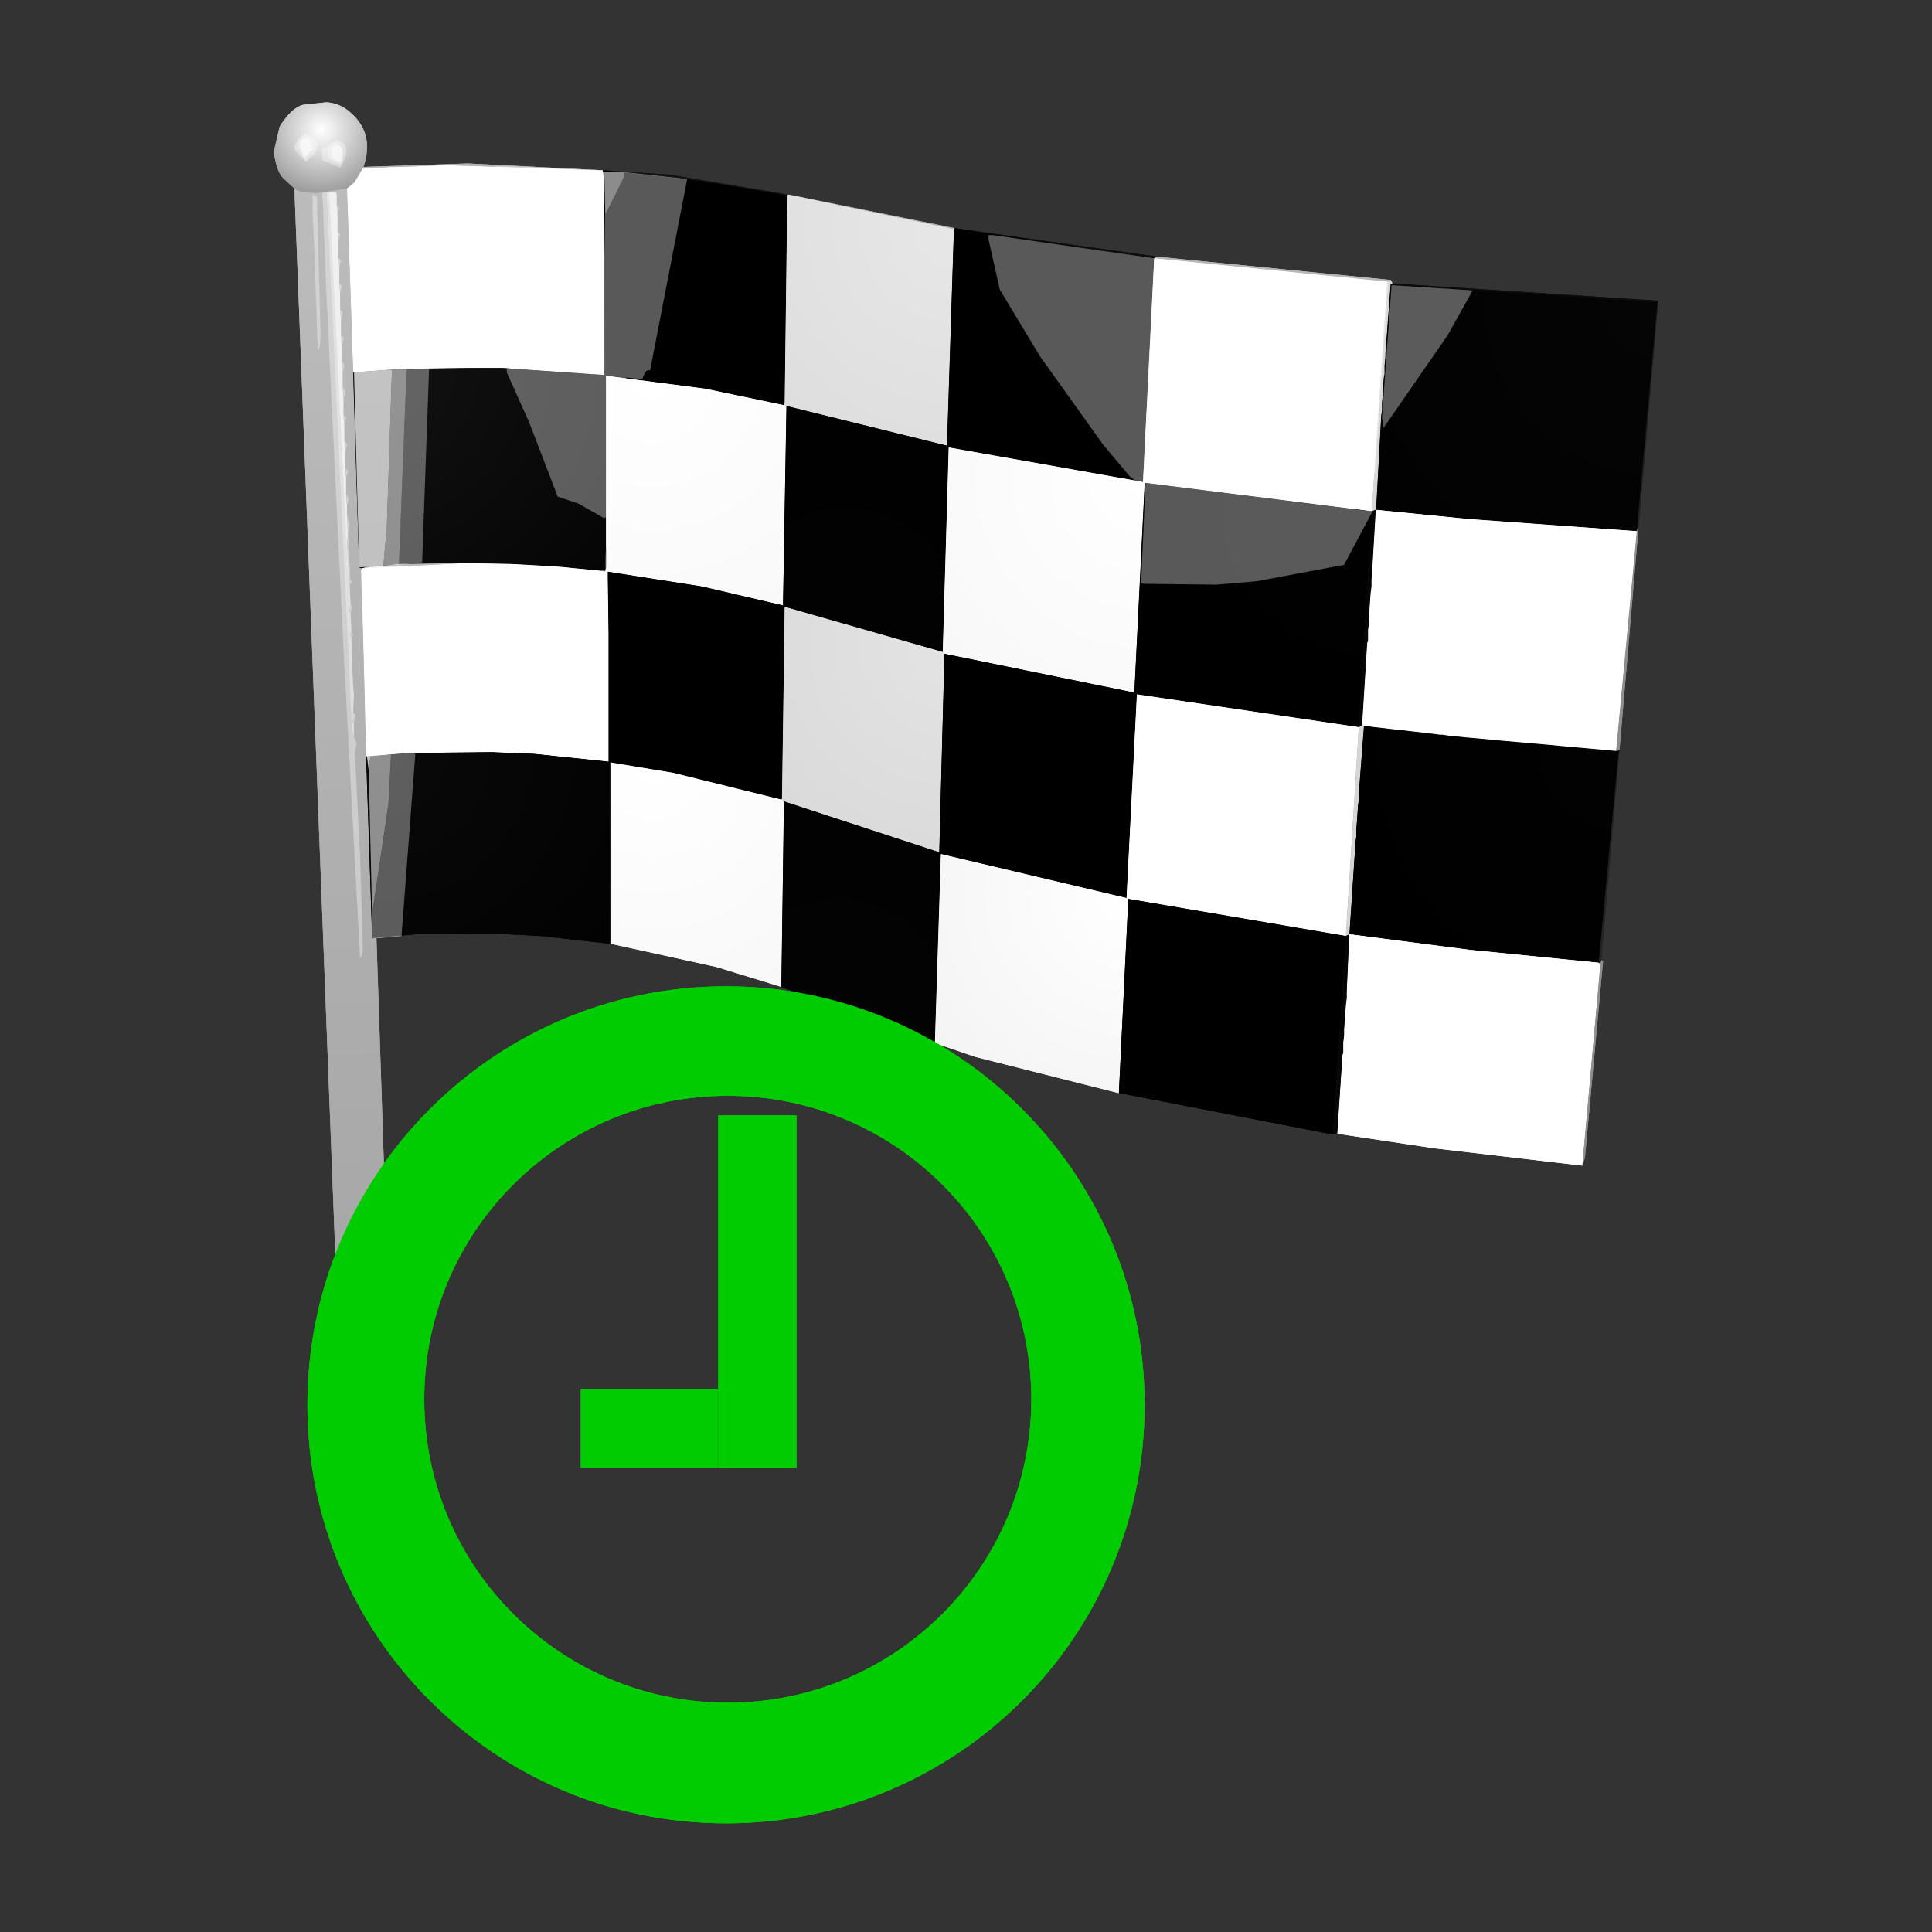 <?xml version="1.0" encoding="utf-8"?>
<!-- Generator: Adobe Illustrator 18.1.1, SVG Export Plug-In . SVG Version: 6.00 Build 0)  -->
<svg version="1.1" xmlns="http://www.w3.org/2000/svg" xmlns:xlink="http://www.w3.org/1999/xlink" x="0px" y="0px" width="120px"
	 height="120px" viewBox="0 0 120 120" enable-background="new 0 0 120 120" xml:space="preserve">
<rect x="0" y="0" width="120" height="120" fill="#333333" stroke="none"/>
<g id="Layer_4" display="none">
	<circle display="inline" opacity="0.5" fill="#DF1F26" cx="60" cy="60" r="60"/>
	<rect x="6.5" y="6.5" display="inline" opacity="0.5" fill="#3B4FA1" width="107" height="107"/>
</g>
<g id="normal">
	<g>
		
			<radialGradient id="SVGID_1_" cx="86.519" cy="265.193" r="13.784" gradientTransform="matrix(1.417 0 0 -1.417 -23.084 435.454)" gradientUnits="userSpaceOnUse">
			<stop  offset="0" style="stop-color:#FFFFFF"/>
			<stop  offset="1" style="stop-color:#FFFFFF"/>
		</radialGradient>
		<path fill="url(#SVGID_1_)" d="M91.259,58.998l8.041,0.802l0.106,0.052L98.28,72.398l-9.166-1.073l-6.061-0.912l0.324-4.878
			l0.052-0.162v-0.644l0.052-0.43v-0.372l0.106-1.501l0.056-0.43v-0.372l0.158-3.594L91.259,58.998"/>
		
			<radialGradient id="SVGID_2_" cx="30.376" cy="301.622" r="2.793" gradientTransform="matrix(1.417 0 0 -1.417 -23.084 435.454)" gradientUnits="userSpaceOnUse">
			<stop  offset="0" style="stop-color:#FFFFFF"/>
			<stop  offset="1" style="stop-color:#9D9D9D"/>
		</radialGradient>
		<path fill="url(#SVGID_2_)" d="M22.525,10.477l-0.538,0.912l-0.43,0.32l-1.821,0.272c-0.825,0-1.307-0.091-1.449-0.272
			l-0.692-0.64c-0.252-0.214-0.447-0.754-0.596-1.611l0.376-1.607c0.501-0.786,0.983-1.232,1.449-1.339l1.445-0.158
			c0.572,0.035,1.073,0.249,1.501,0.64c1.002,0.858,1.268,1.983,0.806,3.377L22.525,10.477"/>
		
			<radialGradient id="SVGID_3_" cx="32.357" cy="300.015" r="10.646" gradientTransform="matrix(1.417 0 0 -1.417 -23.084 435.454)" gradientUnits="userSpaceOnUse">
			<stop  offset="0" style="stop-color:#B5B5B5"/>
			<stop  offset="1" style="stop-color:#B5B5B5"/>
		</radialGradient>
		<path fill="url(#SVGID_3_)" d="M22.525,10.477l0.052-0.11l6.485-0.214l8.526,0.43h-0.162l-9.862-0.324L22.525,10.477"/>
		
			<radialGradient id="SVGID_4_" cx="42.793" cy="299.905" r="14.276" gradientTransform="matrix(1.417 0 0 -1.417 -23.084 435.454)" gradientUnits="userSpaceOnUse">
			<stop  offset="0" style="stop-color:#FFFFFF"/>
			<stop  offset="1" style="stop-color:#FFFFFF"/>
		</radialGradient>
		<path fill="url(#SVGID_4_)" d="M22.525,10.477l5.04-0.214l9.862,0.32l0.052,0.324l0.052,5.04v7.025v0.158v0.162l-6.271-0.434
			h-2.145l-4.344,0.056l-2.839,0.214l-0.376-11.421l0.43-0.324L22.525,10.477"/>
		
			<radialGradient id="SVGID_5_" cx="50.832" cy="298.839" r="11.265" gradientTransform="matrix(1.417 0 0 -1.417 -23.084 435.454)" gradientUnits="userSpaceOnUse">
			<stop  offset="0" style="stop-color:#000000"/>
			<stop  offset="1" style="stop-color:#000000"/>
		</radialGradient>
		<path fill="url(#SVGID_5_)" d="M37.589,10.581l5.899,0.644l5.418,0.912l-0.162,12.866l-0.052,0.162l-4.878-1.02l-6.165-0.806
			l-0.11-0.052v-0.158v-0.162v-7.025l-0.052-5.04l-0.052-0.32h0.154"/>
		
			<radialGradient id="SVGID_6_" cx="30.45" cy="299.602" r="70.058" gradientTransform="matrix(1.417 0 0 -1.417 -23.084 435.454)" gradientUnits="userSpaceOnUse">
			<stop  offset="0" style="stop-color:#BCBCBC"/>
			<stop  offset="1" style="stop-color:#9E9E9E"/>
		</radialGradient>
		<path fill="url(#SVGID_6_)" d="M21.558,11.707l0.376,11.417l0.372,12.117l0.162,0.056l0.268,11.687l0.376,11.311l0.268-0.052
			l0.912,27.61v0.268l0.162,4.936c0,0.252-0.391,0.447-1.178,0.592h-0.644l-1.126-0.32l-0.162-0.434l-0.158-4.716l-0.052-0.268
			l-2.847-74.203c0.143,0.181,0.628,0.272,1.449,0.272L21.558,11.707"/>
		
			<radialGradient id="SVGID_7_" cx="42.781" cy="299.93" r="8.317" gradientTransform="matrix(1.417 0 0 -1.417 -23.084 435.454)" gradientUnits="userSpaceOnUse">
			<stop  offset="0" style="stop-color:#131313"/>
			<stop  offset="1" style="stop-color:#111111"/>
		</radialGradient>
		<path fill="url(#SVGID_7_)" d="M41.609,10.853l7.347,1.232l-0.05,0.056l-5.418-0.915l-5.899-0.644L41.609,10.853"/>
		
			<radialGradient id="SVGID_8_" cx="58.127" cy="297.358" r="10.723" gradientTransform="matrix(1.417 0 0 -1.417 -23.084 435.454)" gradientUnits="userSpaceOnUse">
			<stop  offset="0" style="stop-color:#E7E7E7"/>
			<stop  offset="1" style="stop-color:#DEDEDE"/>
		</radialGradient>
		<path fill="url(#SVGID_8_)" d="M48.958,12.084l10.292,2.145l-0.43,13.452l-9.972-2.465l-0.158-0.052l0.048-0.158L48.9,12.14
			L48.958,12.084"/>
		
			<radialGradient id="SVGID_9_" cx="58.331" cy="297.418" r="7.638" gradientTransform="matrix(1.417 0 0 -1.417 -23.084 435.454)" gradientUnits="userSpaceOnUse">
			<stop  offset="0" style="stop-color:#B6B6B6"/>
			<stop  offset="1" style="stop-color:#B5B5B5"/>
		</radialGradient>
		<path fill="url(#SVGID_9_)" d="M48.958,12.084l10.347,2.089l-0.056,0.052L48.958,12.084"/>
		
			<radialGradient id="SVGID_10_" cx="66.902" cy="296.087" r="12.267" gradientTransform="matrix(1.417 0 0 -1.417 -23.084 435.454)" gradientUnits="userSpaceOnUse">
			<stop  offset="0" style="stop-color:#000000"/>
			<stop  offset="1" style="stop-color:#000000"/>
		</radialGradient>
		<path fill="url(#SVGID_10_)" d="M59.305,14.173l12.385,1.879l-0.696,13.886l-12.065-2.145l-0.11-0.106l0.43-13.456L59.305,14.173"
			/>
		
			<radialGradient id="SVGID_11_" cx="58.327" cy="297.443" r="8.867" gradientTransform="matrix(1.417 0 0 -1.417 -23.084 435.454)" gradientUnits="userSpaceOnUse">
			<stop  offset="0" style="stop-color:#0F0F0F"/>
			<stop  offset="1" style="stop-color:#0D0D0D"/>
		</radialGradient>
		<path fill="url(#SVGID_11_)" d="M59.305,14.173l12.546,1.769l-0.162,0.11L59.305,14.173"/>
		
			<radialGradient id="SVGID_12_" cx="75.714" cy="295.26" r="8.857" gradientTransform="matrix(1.417 0 0 -1.417 -23.084 435.454)" gradientUnits="userSpaceOnUse">
			<stop  offset="0" style="stop-color:#B7B7B7"/>
			<stop  offset="1" style="stop-color:#B6B6B6"/>
		</radialGradient>
		<path fill="url(#SVGID_12_)" d="M71.852,15.943l14.526,1.449l-0.21,0.106L71.69,16.053L71.852,15.943"/>
		
			<radialGradient id="SVGID_13_" cx="77.127" cy="295.051" r="13.851" gradientTransform="matrix(1.417 0 0 -1.417 -23.084 435.454)" gradientUnits="userSpaceOnUse">
			<stop  offset="0" style="stop-color:#FFFFFF"/>
			<stop  offset="1" style="stop-color:#FFFFFF"/>
		</radialGradient>
		<path fill="url(#SVGID_13_)" d="M86.163,17.496L85.2,31.758l-14.1-1.769l-0.106-0.056l0.696-13.886L86.163,17.496"/>
		
			<radialGradient id="SVGID_14_" cx="77.126" cy="295.05" r="10.111" gradientTransform="matrix(1.417 0 0 -1.417 -23.084 435.454)" gradientUnits="userSpaceOnUse">
			<stop  offset="0" style="stop-color:#D9D9D9"/>
			<stop  offset="1" style="stop-color:#D8D8D8"/>
		</radialGradient>
		<path fill="url(#SVGID_14_)" d="M86.163,17.496l0.214-0.106l0.11,0.214l-0.11,0.052l-0.324,4.288v0.214l-0.052,0.534v0.538
			l-0.052,0.268l-0.052,0.754v0.158l-0.052,0.592v0.482l-0.052,0.32l-0.32,5.845l-0.272,0.106L86.163,17.496"/>
		
			<radialGradient id="SVGID_15_" cx="77.472" cy="295.012" r="11.568" gradientTransform="matrix(1.417 0 0 -1.417 -23.084 435.454)" gradientUnits="userSpaceOnUse">
			<stop  offset="0" style="stop-color:#0C0C0C"/>
			<stop  offset="1" style="stop-color:#0B0B0B"/>
		</radialGradient>
		<path fill="url(#SVGID_15_)" d="M86.487,17.606l16.509,1.073l-0.052,0.106L86.377,17.66L86.487,17.606"/>
		
			<radialGradient id="SVGID_16_" cx="88.068" cy="284.093" r="10.197" gradientTransform="matrix(1.417 0 0 -1.417 -23.084 435.454)" gradientUnits="userSpaceOnUse">
			<stop  offset="0" style="stop-color:#1F1F1F"/>
			<stop  offset="1" style="stop-color:#1E1E1E"/>
		</radialGradient>
		<path fill="url(#SVGID_16_)" d="M103,18.679l-1.235,14.15l-0.11,0.11l1.287-14.154L103,18.679"/>
		
			<radialGradient id="SVGID_17_" cx="88.99" cy="294.148" r="15.374" gradientTransform="matrix(1.417 0 0 -1.417 -23.084 435.454)" gradientUnits="userSpaceOnUse">
			<stop  offset="0" style="stop-color:#050505"/>
			<stop  offset="1" style="stop-color:#020202"/>
		</radialGradient>
		<path fill="url(#SVGID_17_)" d="M86.377,17.658l16.567,1.126l-1.284,14.154v0.052l-10.399-0.75l-5.789-0.592l0.32-5.842
			l0.052-0.324v-0.482l0.052-0.588v-0.162l0.052-0.754L86,23.23v-0.534l0.052-0.538V21.95L86.377,17.658"/>
		
			<radialGradient id="SVGID_18_" cx="32.642" cy="291.156" r="13.52" gradientTransform="matrix(1.417 0 0 -1.417 -23.084 435.454)" gradientUnits="userSpaceOnUse">
			<stop  offset="0" style="stop-color:#121212"/>
			<stop  offset="1" style="stop-color:#050505"/>
		</radialGradient>
		<path fill="url(#SVGID_18_)" d="M21.934,23.128l2.843-0.214l4.344-0.052h2.141l6.275,0.43l0.11,0.052v10.509v1.235v0.158
			l-0.052,0.214h-0.162h-0.11l-0.534-0.052l-0.534-0.052L35.664,35.3l-0.534-0.052l-0.596-0.052l-0.912-0.052l-0.912-0.056
			l-0.964-0.052l-2.789-0.052h-0.106l-4.024,0.052l-2.361,0.268l-0.158-0.052L21.934,23.128"/>
		
			<radialGradient id="SVGID_19_" cx="44.831" cy="290.781" r="11.513" gradientTransform="matrix(1.417 0 0 -1.417 -23.084 435.454)" gradientUnits="userSpaceOnUse">
			<stop  offset="0" style="stop-color:#FFFFFF"/>
			<stop  offset="1" style="stop-color:#F9F9F9"/>
		</radialGradient>
		<path fill="url(#SVGID_19_)" d="M37.643,23.343l6.165,0.802l4.878,1.02l0.162,0.052l-0.214,12.117v0.162v0.106l-5.04-1.178
			l-5.842-0.912h-0.162V35.46l0.052-1.607V23.343"/>
		
			<radialGradient id="SVGID_20_" cx="53.324" cy="280.026" r="10.036" gradientTransform="matrix(1.417 0 0 -1.417 -23.084 435.454)" gradientUnits="userSpaceOnUse">
			<stop  offset="0" style="stop-color:#020202"/>
			<stop  offset="1" style="stop-color:#010101"/>
		</radialGradient>
		<path fill="url(#SVGID_20_)" d="M48.848,25.217l9.972,2.465l0.11,0.11l-0.372,12.704l-9.756-2.789H48.75l-0.11-0.106v-0.11v-0.162
			L48.848,25.217"/>
		
			<radialGradient id="SVGID_21_" cx="66.524" cy="286.437" r="11.714" gradientTransform="matrix(1.417 0 0 -1.417 -23.084 435.454)" gradientUnits="userSpaceOnUse">
			<stop  offset="0" style="stop-color:#FFFFFF"/>
			<stop  offset="1" style="stop-color:#F8F8F8"/>
		</radialGradient>
		<path fill="url(#SVGID_21_)" d="M58.926,27.791l12.068,2.145l0.106,0.052l-0.644,13.028l-11.795-2.411L58.609,40.5h-0.052
			L58.926,27.791"/>
		
			<radialGradient id="SVGID_22_" cx="76.531" cy="285.19" r="13.293" gradientTransform="matrix(1.417 0 0 -1.417 -23.084 435.454)" gradientUnits="userSpaceOnUse">
			<stop  offset="0" style="stop-color:#010101"/>
			<stop  offset="1" style="stop-color:#000000"/>
		</radialGradient>
		<path fill="url(#SVGID_22_)" d="M85.2,31.76l-0.806,13.404l-13.776-2.037l-0.11-0.056l-0.052-0.052L71.1,29.99L85.2,31.76"/>
		
			<radialGradient id="SVGID_23_" cx="75.876" cy="275.511" r="9.809" gradientTransform="matrix(1.417 0 0 -1.417 -23.084 435.454)" gradientUnits="userSpaceOnUse">
			<stop  offset="0" style="stop-color:#060606"/>
			<stop  offset="1" style="stop-color:#050505"/>
		</radialGradient>
		<path fill="url(#SVGID_23_)" d="M85.2,31.76l0.272-0.106l-0.218,3.644l-0.052,0.7v0.43l-0.052,0.372l-0.106,1.501v0.378
			l-0.052,0.43v0.696l-0.056,0.11l-0.32,5.146l-0.214,0.11L85.2,31.76"/>
		
			<radialGradient id="SVGID_24_" cx="88.157" cy="284.212" r="9.952" gradientTransform="matrix(1.417 0 0 -1.417 -23.084 435.454)" gradientUnits="userSpaceOnUse">
			<stop  offset="0" style="stop-color:#8E8E8E"/>
			<stop  offset="1" style="stop-color:#8E8E8E"/>
		</radialGradient>
		<path fill="url(#SVGID_24_)" d="M101.765,32.827l-1.178,13.78l-0.214,0.056l1.287-13.676v-0.052L101.765,32.827"/>
		
			<radialGradient id="SVGID_25_" cx="88.137" cy="284.116" r="14.802" gradientTransform="matrix(1.417 0 0 -1.417 -23.084 435.454)" gradientUnits="userSpaceOnUse">
			<stop  offset="0" style="stop-color:#FFFFFF"/>
			<stop  offset="1" style="stop-color:#FFFFFF"/>
		</radialGradient>
		<path fill="url(#SVGID_25_)" d="M91.259,32.242l10.398,0.75l-1.287,13.676h-0.048l-0.644-0.052l-0.538-0.056l-0.59-0.056
			l-0.596-0.052l-0.588-0.052l-0.538-0.052l-0.588-0.052l-0.596-0.056l-0.588-0.048l-0.592-0.056l-0.592-0.052l-0.586-0.058
			l-0.534-0.052l-0.592-0.052l-0.592-0.056l-0.592-0.048l-0.534-0.056l-0.482-0.052l-0.376-0.052H89.43l-0.376-0.056l-0.482-0.052
			l-0.43-0.052l-0.486-0.052l-0.426-0.056l-0.486-0.052l-0.482-0.052l-0.43-0.052l-0.482-0.052l-0.376-0.052h-0.052l-0.32-0.052
			l0.32-5.15l0.052-0.106v-0.696l0.056-0.43V38.32l0.106-1.501l0.052-0.372v-0.43l0.052-0.7l0.214-3.648L91.259,32.242"/>
		
			<radialGradient id="SVGID_26_" cx="42.987" cy="282.323" r="13.555" gradientTransform="matrix(1.417 0 0 -1.417 -23.084 435.454)" gradientUnits="userSpaceOnUse">
			<stop  offset="0" style="stop-color:#FFFFFF"/>
			<stop  offset="1" style="stop-color:#FFFFFF"/>
		</radialGradient>
		<path fill="url(#SVGID_26_)" d="M28.853,34.978h0.106l2.789,0.052l0.964,0.052l0.912,0.052l0.915,0.052l0.592,0.052l0.534,0.056
			l0.592,0.052l0.534,0.056l0.534,0.052h0.11l0.162,0.052h0.158v0.052v0.214l0.052,3.59v7.669v0.162v0.11l-4.612-0.486l-2.681-0.106
			l-5.15,0.052l-2.623,0.214L22.468,35.29L28.853,34.978"/>
		
			<radialGradient id="SVGID_27_" cx="42.913" cy="282.363" r="8.62" gradientTransform="matrix(1.417 0 0 -1.417 -23.084 435.454)" gradientUnits="userSpaceOnUse">
			<stop  offset="0" style="stop-color:#010101"/>
			<stop  offset="1" style="stop-color:#010101"/>
		</radialGradient>
		<path fill="url(#SVGID_27_)" d="M37.643,33.853l-0.052,1.607l0.052-0.214v-0.162V33.853"/>
		
			<radialGradient id="SVGID_28_" cx="32.812" cy="42.276" r="10.265" gradientTransform="matrix(1.417 0 0 1.417 -22.928 -24.565)" gradientUnits="userSpaceOnUse">
			<stop  offset="0" style="stop-color:#BBBBBB"/>
			<stop  offset="1" style="stop-color:#BBBBBB"/>
		</radialGradient>
		<path fill="url(#SVGID_28_)" d="M24.829,35.03l4.024-0.052l-6.383,0.324L24.829,35.03 M37.589,35.46v0.052l-0.162-0.052H37.589"/>
		
			<radialGradient id="SVGID_29_" cx="50.728" cy="280.851" r="10.345" gradientTransform="matrix(1.417 0 0 -1.417 -23.084 435.454)" gradientUnits="userSpaceOnUse">
			<stop  offset="0" style="stop-color:#000000"/>
			<stop  offset="1" style="stop-color:#000000"/>
		</radialGradient>
		<path fill="url(#SVGID_29_)" d="M37.751,35.512l5.842,0.915l5.04,1.178l0.106,0.106l-0.162,11.903l-0.048,0.052l-6.705-1.659
			l-3.91-0.64l-0.114-0.052v-0.11v-0.162v-7.669l-0.048-3.59V35.57V35.512"/>
		
			<radialGradient id="SVGID_30_" cx="57.748" cy="278.845" r="9.687" gradientTransform="matrix(1.417 0 0 -1.417 -23.084 435.454)" gradientUnits="userSpaceOnUse">
			<stop  offset="0" style="stop-color:#E3E3E3"/>
			<stop  offset="1" style="stop-color:#DADADA"/>
		</radialGradient>
		<path fill="url(#SVGID_30_)" d="M48.74,37.711h0.056l9.756,2.789h0.052l0.052,0.106l-0.32,12.279v0.052l-9.652-3.163l-0.114-0.052
			l-0.048-0.056l0.048-0.052L48.74,37.711"/>
		
			<radialGradient id="SVGID_31_" cx="66.159" cy="277.102" r="11.211" gradientTransform="matrix(1.417 0 0 -1.417 -23.084 435.454)" gradientUnits="userSpaceOnUse">
			<stop  offset="0" style="stop-color:#000000"/>
			<stop  offset="1" style="stop-color:#000000"/>
		</radialGradient>
		<path fill="url(#SVGID_31_)" d="M58.662,40.606l11.793,2.413l0.052,0.056l0.11,0.052l-0.644,12.651l-11.525-2.733l-0.106-0.11
			v-0.052L58.662,40.606"/>
		
			<radialGradient id="SVGID_32_" cx="80.175" cy="49.818" r="7.066" gradientTransform="matrix(1.417 0 0 1.417 -22.928 -24.565)" gradientUnits="userSpaceOnUse">
			<stop  offset="0" style="stop-color:#050505"/>
			<stop  offset="1" style="stop-color:#040404"/>
		</radialGradient>
		<path fill="url(#SVGID_32_)" d="M84.608,45.058l0.324,0.052h-0.214L84.608,45.058 M100.587,46.609l-0.052,0.11l-0.162-0.052
			L100.587,46.609"/>
		
			<radialGradient id="SVGID_33_" cx="75.953" cy="275.659" r="9.331" gradientTransform="matrix(1.417 0 0 -1.417 -23.084 435.454)" gradientUnits="userSpaceOnUse">
			<stop  offset="0" style="stop-color:#D6D6D6"/>
			<stop  offset="1" style="stop-color:#D5D5D5"/>
		</radialGradient>
		<path fill="url(#SVGID_33_)" d="M84.608,45.058l0.11,0.052l-0.268,3.486l-0.052,0.644v0.426l-0.052,0.376l-0.056,0.806
			l-0.052,0.692v0.43l-0.052,0.376v0.696l-0.052,0.106l-0.32,4.882l-0.214,0.11l0.806-12.974L84.608,45.058"/>
		
			<radialGradient id="SVGID_34_" cx="87.295" cy="274.427" r="14.255" gradientTransform="matrix(1.417 0 0 -1.417 -23.084 435.454)" gradientUnits="userSpaceOnUse">
			<stop  offset="0" style="stop-color:#020202"/>
			<stop  offset="1" style="stop-color:#000000"/>
		</radialGradient>
		<path fill="url(#SVGID_34_)" d="M84.718,45.112h0.21h0.056l0.372,0.052l0.482,0.052l0.43,0.052l0.486,0.052l0.482,0.052
			l0.426,0.052l0.486,0.052l0.43,0.056l0.482,0.052l0.376,0.052h0.158l0.376,0.056l0.486,0.052l0.53,0.052l0.596,0.052l0.588,0.052
			l0.592,0.056l0.534,0.052l0.592,0.052l0.592,0.052l0.592,0.052l0.592,0.052l0.592,0.052l0.588,0.056l0.538,0.052l0.588,0.052
			l0.596,0.052l0.588,0.052l0.538,0.052l0.644,0.056h0.052l0.162,0.052l-1.239,13.08l-8.041-0.806l-7.453-0.964l0.324-4.878
			l0.052-0.11V52.32l0.052-0.376v-0.426l0.052-0.696l0.052-0.806l0.056-0.376v-0.426l0.048-0.644L84.718,45.112"/>
		
			<radialGradient id="SVGID_35_" cx="75.953" cy="275.658" r="12.773" gradientTransform="matrix(1.417 0 0 -1.417 -23.084 435.454)" gradientUnits="userSpaceOnUse">
			<stop  offset="0" style="stop-color:#FFFFFF"/>
			<stop  offset="1" style="stop-color:#FFFFFF"/>
		</radialGradient>
		<path fill="url(#SVGID_35_)" d="M70.616,43.127l13.776,2.037l-0.806,12.974l-13.51-2.307l-0.052-0.052h-0.052L70.616,43.127"/>
		
			<radialGradient id="SVGID_36_" cx="86.479" cy="265.284" r="9.277" gradientTransform="matrix(1.417 0 0 -1.417 -23.084 435.454)" gradientUnits="userSpaceOnUse">
			<stop  offset="0" style="stop-color:#232323"/>
			<stop  offset="1" style="stop-color:#212121"/>
		</radialGradient>
		<path fill="url(#SVGID_36_)" d="M100.587,46.609l-1.126,13.028l-0.056,0.214L99.3,59.799l1.235-13.08L100.587,46.609"/>
		
			<radialGradient id="SVGID_37_" cx="33.19" cy="274.319" r="12.93" gradientTransform="matrix(1.417 0 0 -1.417 -23.084 435.454)" gradientUnits="userSpaceOnUse">
			<stop  offset="0" style="stop-color:#090909"/>
			<stop  offset="1" style="stop-color:#020202"/>
		</radialGradient>
		<path fill="url(#SVGID_37_)" d="M22.739,46.985l2.623-0.214l5.146-0.052l2.685,0.11l4.612,0.482l0.11,0.052v10.939v0.162v0.158
			l-4.292-0.482l-3.109-0.162L25.85,58.03l-2.465,0.214l-0.268,0.052L22.739,46.985"/>
		
			<radialGradient id="SVGID_38_" cx="44.949" cy="273.758" r="11.141" gradientTransform="matrix(1.417 0 0 -1.417 -23.084 435.454)" gradientUnits="userSpaceOnUse">
			<stop  offset="0" style="stop-color:#FFFFFF"/>
			<stop  offset="1" style="stop-color:#F8F8F8"/>
		</radialGradient>
		<path fill="url(#SVGID_38_)" d="M41.825,48.005l6.705,1.659l0.048,0.052l0.114,0.052L48.53,61.079v0.218l-4.02-1.235l-6.595-1.449
			V58.45v-0.162V47.353L41.825,48.005"/>
		
			<radialGradient id="SVGID_39_" cx="53.001" cy="263.199" r="9.485" gradientTransform="matrix(1.417 0 0 -1.417 -23.084 435.454)" gradientUnits="userSpaceOnUse">
			<stop  offset="0" style="stop-color:#030303"/>
			<stop  offset="1" style="stop-color:#020202"/>
		</radialGradient>
		<path fill="url(#SVGID_39_)" d="M48.69,49.774l9.652,3.163l0.106,0.11l-0.372,11.687v0.052l-9.542-3.486v-0.214L48.69,49.774"/>
		
			<radialGradient id="SVGID_40_" cx="65.812" cy="268.189" r="10.745" gradientTransform="matrix(1.417 0 0 -1.417 -23.084 435.454)" gradientUnits="userSpaceOnUse">
			<stop  offset="0" style="stop-color:#FFFFFF"/>
			<stop  offset="1" style="stop-color:#F4F4F4"/>
		</radialGradient>
		<path fill="url(#SVGID_40_)" d="M69.973,55.779h0.052l0.052,0.052l-0.588,12.065l-8.902-2.251l-2.519-0.858v-0.052l0.372-11.687
			L69.973,55.779"/>
		
			<radialGradient id="SVGID_41_" cx="75.406" cy="266.572" r="12.279" gradientTransform="matrix(1.417 0 0 -1.417 -23.084 435.454)" gradientUnits="userSpaceOnUse">
			<stop  offset="0" style="stop-color:#000000"/>
			<stop  offset="1" style="stop-color:#000000"/>
		</radialGradient>
		<path fill="url(#SVGID_41_)" d="M70.082,55.831l13.51,2.307l-0.806,12.327l-13.238-2.571h-0.052L70.082,55.831"/>
		
			<radialGradient id="SVGID_42_" cx="74.794" cy="257.629" r="9.09" gradientTransform="matrix(1.417 0 0 -1.417 -23.084 435.454)" gradientUnits="userSpaceOnUse">
			<stop  offset="0" style="stop-color:#070707"/>
			<stop  offset="1" style="stop-color:#060606"/>
		</radialGradient>
		<path fill="url(#SVGID_42_)" d="M83.806,58.03l-0.162,3.594V62l-0.052,0.426l-0.11,1.501V64.3l-0.052,0.434v0.644l-0.052,0.158
			l-0.32,4.878l-0.272,0.052l0.806-12.327L83.806,58.03"/>
		
			<radialGradient id="SVGID_43_" cx="86.544" cy="265.313" r="9.087" gradientTransform="matrix(1.417 0 0 -1.417 -23.084 435.454)" gradientUnits="userSpaceOnUse">
			<stop  offset="0" style="stop-color:#8F8F8F"/>
			<stop  offset="1" style="stop-color:#8F8F8F"/>
		</radialGradient>
		<path fill="url(#SVGID_43_)" d="M99.406,59.851l0.052-0.214l0.11,0.056l-1.126,12.223l-0.162,0.482L99.406,59.851"/>
		<path opacity="0.788" fill="#FFFFFF" enable-background="new    " d="M21.29,9.296v0.268l-0.052,0.43l-0.268,0.056l-0.376-0.218
			v-0.59c0.285-0.285,0.501-0.285,0.644,0L21.29,9.296 M18.881,9.829c-0.395-0.925-0.289-1.322,0.32-1.178l0.162,0.644L18.881,9.829
			 M20.432,11.922h0.43l0.052,0.162v0.106v0.11v0.106v0.11v0.106v0.11v0.052l0.052,0.592v0.106v0.104v0.11v0.106v0.11v0.106v0.11
			v0.11v0.106v0.052l0.052,0.592v0.106v0.11v0.11v0.106v0.11v0.106v0.11v0.11v0.106v0.056l0.056,0.588v0.11v0.11v0.106v0.11v0.106
			v0.106v0.11v0.106v0.11v0.052l0.052,0.592v0.11v0.106v0.106v0.11v0.106v0.11v0.11v0.106v0.106v0.052l0.052,0.7v0.106v0.11v0.106
			v0.11v0.106v0.11v0.11v0.106v0.052l0.052,0.696v0.11v0.106v0.11v0.106v0.11v0.106v0.11v0.106v0.052l0.052,0.696v0.11v0.106v0.11
			v0.11v0.106v0.11v0.11v0.106v0.052l0.052,0.696v0.11v0.106v0.11v0.11v0.106v0.11v0.106v0.11v0.11v0.01l0.056,0.7v0.106v0.11v0.106
			v0.11v0.11v0.106v0.11v0.11v0.048l0.052,0.7v0.106v0.11v0.106v0.106v0.11v0.106v0.106v0.11v0.106v0.056l0.052,0.588v0.106v0.11
			v0.106v0.11v0.11v0.106v0.106v0.11v0.106v0.056l0.052,0.696v0.11v0.106v0.11v0.106v0.11v0.052l0.056,1.073l-0.056,1.02
			L20.432,11.922 M24.133,22.966l-2.145,0.162l-0.43-11.421c0.715-0.572,1.02-0.967,0.912-1.178l1.879-0.162L24.133,22.966
			 M21.614,35.192l-0.11-0.052l0.11-0.861V35.192 M22.793,46.183L22.418,35.46c0.039-0.249,0.501-0.339,1.397-0.268l-0.052,3.057
			L22.793,46.183"/>
		<path opacity="0.369" fill="#FFFFFF" enable-background="new    " d="M21.29,9.296l-0.052-0.052
			c-0.143-0.463-0.447-0.447-0.912,0.052v0.534l0.75,0.376l0.214-0.11l-0.052-0.106l0.052-0.43V9.296 M18.881,9.829l0.106,0.11
			l0.106-0.11l0.218-0.426l0.21-0.056L19.417,8.76l-0.268-0.272l-0.538,0.214l-0.106,0.432L18.881,9.829 M18.987,10.047l-0.7-0.754
			c-0.071-0.252,0.143-0.592,0.644-1.016C19.97,8.741,19.985,9.332,18.987,10.047 M21.132,10.421l-1.126-0.482V9.245l0.912-0.538
			C21.629,8.885,21.704,9.457,21.132,10.421 M19.413,12.188v-0.104l0.272,0.106l0.21,8.041c0.04,0.896-0.015,1.397-0.158,1.501
			l-0.214-6.219v-0.11l-0.11-2.251v-0.104v-0.106v-0.11v-0.108v-0.106v-0.11v-0.104v-0.106V12.188 M21.076,12.942l-0.11,0.43
			l-0.052-0.592L21.076,12.942 M20.97,14.387l0.162,0.162l-0.11,0.43L20.97,14.387 M21.024,15.999l0.158,0.158l-0.106,0.43
			L21.024,15.999 M34.428,15.675l1.449,0.592l1.659,1.07l0.11,6.007l-5.522-0.43l-0.754-1.825l-0.588-10.509v-0.268l1.927,0.052
			L34.428,15.675 M21.076,17.606l0.162,0.158l-0.11,0.43L21.076,17.606 M21.132,19.213l0.158,0.162l-0.11,0.534L21.132,19.213
			 M71.528,20.663l4.554-0.218l4.024-0.75l4.344-1.339l0.372-0.964l1.393,0.158l-0.802,11.797l-1.178,2.303l-13.084-1.663
			l-0.106-0.106L71.528,20.663 M21.182,20.824l0.162,0.158l-0.106,0.538L21.182,20.824 M24.99,22.914l0.324-11.259l-0.108-1.287
			H26.6l-0.32,12.546h-1.02H24.99 M21.29,23.128l-0.052-0.696L21.4,22.7L21.29,23.128 M38.876,23.451l-1.02,2.089h-0.162
			l-0.048-2.199L38.876,23.451 M21.344,24.735l-0.052-0.696l0.162,0.268L21.344,24.735 M21.344,25.756l0.162,0.158L21.4,26.452
			L21.344,25.756 M21.452,28.059L21.4,27.364l0.162,0.272L21.452,28.059 M21.452,29.079l0.162,0.162l-0.11,0.43L21.452,29.079
			 M21.558,31.382l-0.052-0.696l0.158,0.268L21.558,31.382 M21.614,33.047l0.106,2.199l-0.106-0.052v-0.915l-0.056-0.21
			L21.614,33.047l-0.056-1.073l0.162,0.644L21.614,33.047 M21.72,35.836l0.11,0.32l-0.11,0.214l-0.052-0.052v-0.324L21.72,35.836
			 M21.776,38.087l-0.11-0.052l0.11-0.538l0.106,0.214L21.776,38.087 M21.826,39.694L21.72,39.37l0.106-0.158l0.11,0.21
			L21.826,39.694 M21.826,44.682l0.11,0.052v-0.428c0.098,0,0.154,0.052,0.158,0.162l-0.106,0.43c-0.181,0.035-0.181,0.32,0,0.858
			l0.158,0.43l-0.106,0.588l0.324,6.381l0.158,5.36c0.035,0.572-0.015,0.896-0.158,0.964l-1.02-18.98l-1.126-23.482l-0.162-4.506
			c-0.106-0.463-0.035-0.659,0.214-0.588L21.826,44.682 M26.116,35.14l-0.644,11.631l-1.178,0.11h-0.214l0.592-11.741H26.116"/>
		<path opacity="0.577" fill="#FFFFFF" enable-background="new    " d="M18.881,9.829l-0.376-0.696l0.106-0.43l0.538-0.214
			l0.268,0.272l0.106,0.588l-0.212,0.054l-0.218,0.426l-0.106,0.11L18.881,9.829l0.482-0.534l-0.162-0.644
			C18.592,8.507,18.486,8.902,18.881,9.829 M20.97,10.047l0.268-0.056l0.052,0.11l-0.214,0.11l-0.75-0.376v-0.54
			c0.463-0.501,0.763-0.517,0.912-0.048c-0.143-0.285-0.358-0.285-0.644,0v0.588L20.97,10.047 M24.347,10.367h0.858l0.11,1.287
			L24.99,22.914l-0.644,0.052h-0.214L24.347,10.367 M37.537,10.691v0.21v5.098v1.336l-1.659-1.07l-1.449-0.592l-1.717-5.306
			L37.537,10.691 M20.274,11.922h0.158l1.126,22.144l0.056,0.21l-0.11,0.861l0.11,0.052l0.106,0.052v0.592l-0.052,0.158v0.324
			l0.052,0.052l0.056,1.126l-0.11,0.534l0.11,0.052l0.052,1.126l-0.11,0.162l0.11,0.32l0.052,1.235v0.482l0.052,1.178l0.052,0.592
			l-0.052,1.126v0.43l-0.106-0.052L20.274,11.922 M84.822,17.392l-0.372,0.964l-4.344,1.339l-4.024,0.75l-4.554,0.218l0.162-4.616
			L84.822,17.392 M23.813,35.192l0.854-0.052l-0.588,11.741l-1.073,0.11h-0.216v-0.806l0.967-7.935L23.813,35.192 M21.988,44.896
			v0.858C21.81,45.216,21.81,44.931,21.988,44.896"/>
		<path opacity="0.577" fill="#F2F2F2" enable-background="new    " d="M37.537,10.691h1.235v0.268l-1.178,2.357l-0.056-2.413
			v-0.212 M24.99,22.914h0.268l-0.482,12.169l-0.964,0.052l0.214-2.413l0.32-9.756L24.99,22.914 M24.081,46.877h0.21l-0.162,3.057
			l-1.016,6.861l-0.214-8.954l0.11-0.854L24.081,46.877"/>
		<path opacity="0.369" fill="#F2F2F2" enable-background="new    " d="M38.768,10.959v-0.268l3.914,0.426L40.376,23.02
			c-0.177-0.106-0.339,0.075-0.482,0.538l-1.016-0.11l-1.235-0.11l0.052,2.203v5.576c0.075,0.64,0.019,1.002-0.162,1.073
			l-1.607-0.912l-1.287-0.43l-1.769-4.612l-1.393-3.109v-0.214h0.64l5.525,0.43l-0.11-6.007v-1.336l0.052-2.685L38.768,10.959
			 M71.528,20.663l-0.482,9.222h-0.482l-0.372-0.272l-1.663-1.979l-3.914-5.473l-2.519-4.178L61.4,14.873v-0.272h0.268l10.028,1.449
			L71.528,20.663 M26.278,22.914h0.372L26.22,34.92l-1.449,0.158l0.486-12.169h1.02 M86.433,17.712l5.04,0.324l-1.559,2.789
			l-3.968,5.737l-0.11-0.592L86.433,17.712 M71.15,29.99l13.08,1.663l1.02,0.106l-1.769,3.325L78.063,36.1l-2.519,0.214
			l-4.506-0.052l-0.162-0.052L71.15,29.99 M25.472,46.771l0.324,0.052l-0.858,11.315L23.117,58.3v-1.501l1.016-6.865l0.162-3.053
			L25.472,46.771"/>
		<path opacity="0.788" fill="#F2F2F2" enable-background="new    " d="M24.347,22.966l-0.32,9.756l-0.214,2.413l-1.501,0.106
			l-0.324-12.113l2.145-0.162L24.347,22.966 M23.007,46.985l-0.106,0.858l-0.11-0.858H23.007"/>
	</g>
	<path fill-rule="evenodd" clip-rule="evenodd" fill="#00cc00" d="M45.093,113.25c-14.359,0-25.999-11.638-25.999-25.993
		c0-14.357,11.64-25.995,25.999-25.995c14.359,0,26.001,11.638,26.001,25.995C71.093,101.612,59.452,113.25,45.093,113.25
		L45.093,113.25z M45.204,68.061c-10.412,0-18.853,8.439-18.853,18.848c0,10.41,8.441,18.85,18.853,18.85
		c10.411,0,18.852-8.439,18.852-18.85C64.055,76.5,55.614,68.061,45.204,68.061L45.204,68.061z M44.611,69.278h4.866v21.887h-4.866
		V69.278L44.611,69.278z M36.071,86.294h8.513v4.862h-8.513V86.294L36.071,86.294z"/>
</g>
<g id="active">
	<g>
		
			<radialGradient id="SVGID_44_" cx="86.519" cy="265.193" r="13.784" gradientTransform="matrix(1.417 0 0 -1.417 -23.084 435.454)" gradientUnits="userSpaceOnUse">
			<stop  offset="0" style="stop-color:#FFFFFF"/>
			<stop  offset="1" style="stop-color:#FFFFFF"/>
		</radialGradient>
		<path fill="url(#SVGID_44_)" d="M91.259,58.998l8.041,0.802l0.106,0.052L98.28,72.398l-9.166-1.073l-6.061-0.912l0.324-4.878
			l0.052-0.162v-0.644l0.052-0.43v-0.372l0.106-1.501l0.056-0.43v-0.372l0.158-3.594L91.259,58.998"/>
		
			<radialGradient id="SVGID_45_" cx="30.376" cy="301.622" r="2.793" gradientTransform="matrix(1.417 0 0 -1.417 -23.084 435.454)" gradientUnits="userSpaceOnUse">
			<stop  offset="0" style="stop-color:#FFFFFF"/>
			<stop  offset="1" style="stop-color:#9D9D9D"/>
		</radialGradient>
		<path fill="url(#SVGID_45_)" d="M22.525,10.477l-0.538,0.912l-0.43,0.32l-1.821,0.272c-0.825,0-1.307-0.091-1.449-0.272
			l-0.692-0.64c-0.252-0.214-0.447-0.754-0.596-1.611l0.376-1.607c0.501-0.786,0.983-1.232,1.449-1.339l1.445-0.158
			c0.572,0.035,1.073,0.249,1.501,0.64c1.002,0.858,1.268,1.983,0.806,3.377L22.525,10.477"/>
		
			<radialGradient id="SVGID_46_" cx="32.357" cy="300.015" r="10.646" gradientTransform="matrix(1.417 0 0 -1.417 -23.084 435.454)" gradientUnits="userSpaceOnUse">
			<stop  offset="0" style="stop-color:#B5B5B5"/>
			<stop  offset="1" style="stop-color:#B5B5B5"/>
		</radialGradient>
		<path fill="url(#SVGID_46_)" d="M22.525,10.477l0.052-0.11l6.485-0.214l8.526,0.43h-0.162l-9.862-0.324L22.525,10.477"/>
		
			<radialGradient id="SVGID_47_" cx="42.793" cy="299.905" r="14.276" gradientTransform="matrix(1.417 0 0 -1.417 -23.084 435.454)" gradientUnits="userSpaceOnUse">
			<stop  offset="0" style="stop-color:#FFFFFF"/>
			<stop  offset="1" style="stop-color:#FFFFFF"/>
		</radialGradient>
		<path fill="url(#SVGID_47_)" d="M22.525,10.477l5.04-0.214l9.862,0.32l0.052,0.324l0.052,5.04v7.025v0.158v0.162l-6.271-0.434
			h-2.145l-4.344,0.056l-2.839,0.214l-0.376-11.421l0.43-0.324L22.525,10.477"/>
		
			<radialGradient id="SVGID_48_" cx="50.832" cy="298.839" r="11.265" gradientTransform="matrix(1.417 0 0 -1.417 -23.084 435.454)" gradientUnits="userSpaceOnUse">
			<stop  offset="0" style="stop-color:#000000"/>
			<stop  offset="1" style="stop-color:#000000"/>
		</radialGradient>
		<path fill="url(#SVGID_48_)" d="M37.589,10.581l5.899,0.644l5.418,0.912l-0.162,12.866l-0.052,0.162l-4.878-1.02l-6.165-0.806
			l-0.11-0.052v-0.158v-0.162v-7.025l-0.052-5.04l-0.052-0.32h0.154"/>
		
			<radialGradient id="SVGID_49_" cx="30.45" cy="299.602" r="70.058" gradientTransform="matrix(1.417 0 0 -1.417 -23.084 435.454)" gradientUnits="userSpaceOnUse">
			<stop  offset="0" style="stop-color:#BCBCBC"/>
			<stop  offset="1" style="stop-color:#9E9E9E"/>
		</radialGradient>
		<path fill="url(#SVGID_49_)" d="M21.558,11.707l0.376,11.417l0.372,12.117l0.162,0.056l0.268,11.687l0.376,11.311l0.268-0.052
			l0.912,27.61v0.268l0.162,4.936c0,0.252-0.391,0.447-1.178,0.592h-0.644l-1.126-0.32l-0.162-0.434l-0.158-4.716l-0.052-0.268
			l-2.847-74.203c0.143,0.181,0.628,0.272,1.449,0.272L21.558,11.707"/>
		
			<radialGradient id="SVGID_50_" cx="42.781" cy="299.93" r="8.317" gradientTransform="matrix(1.417 0 0 -1.417 -23.084 435.454)" gradientUnits="userSpaceOnUse">
			<stop  offset="0" style="stop-color:#131313"/>
			<stop  offset="1" style="stop-color:#111111"/>
		</radialGradient>
		<path fill="url(#SVGID_50_)" d="M41.609,10.853l7.347,1.232l-0.05,0.056l-5.418-0.915l-5.899-0.644L41.609,10.853"/>
		
			<radialGradient id="SVGID_51_" cx="58.127" cy="297.358" r="10.723" gradientTransform="matrix(1.417 0 0 -1.417 -23.084 435.454)" gradientUnits="userSpaceOnUse">
			<stop  offset="0" style="stop-color:#E7E7E7"/>
			<stop  offset="1" style="stop-color:#DEDEDE"/>
		</radialGradient>
		<path fill="url(#SVGID_51_)" d="M48.958,12.084l10.292,2.145l-0.43,13.452l-9.972-2.465l-0.158-0.052l0.048-0.158L48.9,12.14
			L48.958,12.084"/>
		
			<radialGradient id="SVGID_52_" cx="58.331" cy="297.418" r="7.638" gradientTransform="matrix(1.417 0 0 -1.417 -23.084 435.454)" gradientUnits="userSpaceOnUse">
			<stop  offset="0" style="stop-color:#B6B6B6"/>
			<stop  offset="1" style="stop-color:#B5B5B5"/>
		</radialGradient>
		<path fill="url(#SVGID_52_)" d="M48.958,12.084l10.347,2.089l-0.056,0.052L48.958,12.084"/>
		
			<radialGradient id="SVGID_53_" cx="66.902" cy="296.087" r="12.267" gradientTransform="matrix(1.417 0 0 -1.417 -23.084 435.454)" gradientUnits="userSpaceOnUse">
			<stop  offset="0" style="stop-color:#000000"/>
			<stop  offset="1" style="stop-color:#000000"/>
		</radialGradient>
		<path fill="url(#SVGID_53_)" d="M59.305,14.173l12.385,1.879l-0.696,13.886l-12.065-2.145l-0.11-0.106l0.43-13.456L59.305,14.173"
			/>
		
			<radialGradient id="SVGID_54_" cx="58.327" cy="297.443" r="8.867" gradientTransform="matrix(1.417 0 0 -1.417 -23.084 435.454)" gradientUnits="userSpaceOnUse">
			<stop  offset="0" style="stop-color:#0F0F0F"/>
			<stop  offset="1" style="stop-color:#0D0D0D"/>
		</radialGradient>
		<path fill="url(#SVGID_54_)" d="M59.305,14.173l12.546,1.769l-0.162,0.11L59.305,14.173"/>
		
			<radialGradient id="SVGID_55_" cx="75.714" cy="295.26" r="8.857" gradientTransform="matrix(1.417 0 0 -1.417 -23.084 435.454)" gradientUnits="userSpaceOnUse">
			<stop  offset="0" style="stop-color:#B7B7B7"/>
			<stop  offset="1" style="stop-color:#B6B6B6"/>
		</radialGradient>
		<path fill="url(#SVGID_55_)" d="M71.852,15.943l14.526,1.449l-0.21,0.106L71.69,16.053L71.852,15.943"/>
		
			<radialGradient id="SVGID_56_" cx="77.127" cy="295.051" r="13.851" gradientTransform="matrix(1.417 0 0 -1.417 -23.084 435.454)" gradientUnits="userSpaceOnUse">
			<stop  offset="0" style="stop-color:#FFFFFF"/>
			<stop  offset="1" style="stop-color:#FFFFFF"/>
		</radialGradient>
		<path fill="url(#SVGID_56_)" d="M86.163,17.496L85.2,31.758l-14.1-1.769l-0.106-0.056l0.696-13.886L86.163,17.496"/>
		
			<radialGradient id="SVGID_57_" cx="77.126" cy="295.05" r="10.111" gradientTransform="matrix(1.417 0 0 -1.417 -23.084 435.454)" gradientUnits="userSpaceOnUse">
			<stop  offset="0" style="stop-color:#D9D9D9"/>
			<stop  offset="1" style="stop-color:#D8D8D8"/>
		</radialGradient>
		<path fill="url(#SVGID_57_)" d="M86.163,17.496l0.214-0.106l0.11,0.214l-0.11,0.052l-0.324,4.288v0.214l-0.052,0.534v0.538
			l-0.052,0.268l-0.052,0.754v0.158l-0.052,0.592v0.482l-0.052,0.32l-0.32,5.845l-0.272,0.106L86.163,17.496"/>
		
			<radialGradient id="SVGID_58_" cx="77.472" cy="295.012" r="11.568" gradientTransform="matrix(1.417 0 0 -1.417 -23.084 435.454)" gradientUnits="userSpaceOnUse">
			<stop  offset="0" style="stop-color:#0C0C0C"/>
			<stop  offset="1" style="stop-color:#0B0B0B"/>
		</radialGradient>
		<path fill="url(#SVGID_58_)" d="M86.487,17.606l16.509,1.073l-0.052,0.106L86.377,17.66L86.487,17.606"/>
		
			<radialGradient id="SVGID_59_" cx="88.068" cy="284.093" r="10.197" gradientTransform="matrix(1.417 0 0 -1.417 -23.084 435.454)" gradientUnits="userSpaceOnUse">
			<stop  offset="0" style="stop-color:#1F1F1F"/>
			<stop  offset="1" style="stop-color:#1E1E1E"/>
		</radialGradient>
		<path fill="url(#SVGID_59_)" d="M103,18.679l-1.235,14.15l-0.11,0.11l1.287-14.154L103,18.679"/>
		
			<radialGradient id="SVGID_60_" cx="88.99" cy="294.148" r="15.374" gradientTransform="matrix(1.417 0 0 -1.417 -23.084 435.454)" gradientUnits="userSpaceOnUse">
			<stop  offset="0" style="stop-color:#050505"/>
			<stop  offset="1" style="stop-color:#020202"/>
		</radialGradient>
		<path fill="url(#SVGID_60_)" d="M86.377,17.658l16.567,1.126l-1.284,14.154v0.052l-10.399-0.75l-5.789-0.592l0.32-5.842
			l0.052-0.324v-0.482l0.052-0.588v-0.162l0.052-0.754L86,23.23v-0.534l0.052-0.538V21.95L86.377,17.658"/>
		
			<radialGradient id="SVGID_61_" cx="32.642" cy="291.156" r="13.52" gradientTransform="matrix(1.417 0 0 -1.417 -23.084 435.454)" gradientUnits="userSpaceOnUse">
			<stop  offset="0" style="stop-color:#121212"/>
			<stop  offset="1" style="stop-color:#050505"/>
		</radialGradient>
		<path fill="url(#SVGID_61_)" d="M21.934,23.128l2.843-0.214l4.344-0.052h2.141l6.275,0.43l0.11,0.052v10.509v1.235v0.158
			l-0.052,0.214h-0.162h-0.11l-0.534-0.052l-0.534-0.052L35.664,35.3l-0.534-0.052l-0.596-0.052l-0.912-0.052l-0.912-0.056
			l-0.964-0.052l-2.789-0.052h-0.106l-4.024,0.052l-2.361,0.268l-0.158-0.052L21.934,23.128"/>
		
			<radialGradient id="SVGID_62_" cx="44.831" cy="290.781" r="11.513" gradientTransform="matrix(1.417 0 0 -1.417 -23.084 435.454)" gradientUnits="userSpaceOnUse">
			<stop  offset="0" style="stop-color:#FFFFFF"/>
			<stop  offset="1" style="stop-color:#F9F9F9"/>
		</radialGradient>
		<path fill="url(#SVGID_62_)" d="M37.643,23.343l6.165,0.802l4.878,1.02l0.162,0.052l-0.214,12.117v0.162v0.106l-5.04-1.178
			l-5.842-0.912h-0.162V35.46l0.052-1.607V23.343"/>
		
			<radialGradient id="SVGID_63_" cx="53.324" cy="280.026" r="10.036" gradientTransform="matrix(1.417 0 0 -1.417 -23.084 435.454)" gradientUnits="userSpaceOnUse">
			<stop  offset="0" style="stop-color:#020202"/>
			<stop  offset="1" style="stop-color:#010101"/>
		</radialGradient>
		<path fill="url(#SVGID_63_)" d="M48.848,25.217l9.972,2.465l0.11,0.11l-0.372,12.704l-9.756-2.789H48.75l-0.11-0.106v-0.11v-0.162
			L48.848,25.217"/>
		
			<radialGradient id="SVGID_64_" cx="66.524" cy="286.437" r="11.714" gradientTransform="matrix(1.417 0 0 -1.417 -23.084 435.454)" gradientUnits="userSpaceOnUse">
			<stop  offset="0" style="stop-color:#FFFFFF"/>
			<stop  offset="1" style="stop-color:#F8F8F8"/>
		</radialGradient>
		<path fill="url(#SVGID_64_)" d="M58.926,27.791l12.068,2.145l0.106,0.052l-0.644,13.028l-11.795-2.411L58.609,40.5h-0.052
			L58.926,27.791"/>
		
			<radialGradient id="SVGID_65_" cx="76.531" cy="285.19" r="13.293" gradientTransform="matrix(1.417 0 0 -1.417 -23.084 435.454)" gradientUnits="userSpaceOnUse">
			<stop  offset="0" style="stop-color:#010101"/>
			<stop  offset="1" style="stop-color:#000000"/>
		</radialGradient>
		<path fill="url(#SVGID_65_)" d="M85.2,31.76l-0.806,13.404l-13.776-2.037l-0.11-0.056l-0.052-0.052L71.1,29.99L85.2,31.76"/>
		
			<radialGradient id="SVGID_66_" cx="75.876" cy="275.511" r="9.809" gradientTransform="matrix(1.417 0 0 -1.417 -23.084 435.454)" gradientUnits="userSpaceOnUse">
			<stop  offset="0" style="stop-color:#060606"/>
			<stop  offset="1" style="stop-color:#050505"/>
		</radialGradient>
		<path fill="url(#SVGID_66_)" d="M85.2,31.76l0.272-0.106l-0.218,3.644l-0.052,0.7v0.43l-0.052,0.372l-0.106,1.501v0.378
			l-0.052,0.43v0.696l-0.056,0.11l-0.32,5.146l-0.214,0.11L85.2,31.76"/>
		
			<radialGradient id="SVGID_67_" cx="88.157" cy="284.212" r="9.952" gradientTransform="matrix(1.417 0 0 -1.417 -23.084 435.454)" gradientUnits="userSpaceOnUse">
			<stop  offset="0" style="stop-color:#8E8E8E"/>
			<stop  offset="1" style="stop-color:#8E8E8E"/>
		</radialGradient>
		<path fill="url(#SVGID_67_)" d="M101.765,32.827l-1.178,13.78l-0.214,0.056l1.287-13.676v-0.052L101.765,32.827"/>
		
			<radialGradient id="SVGID_68_" cx="88.137" cy="284.116" r="14.802" gradientTransform="matrix(1.417 0 0 -1.417 -23.084 435.454)" gradientUnits="userSpaceOnUse">
			<stop  offset="0" style="stop-color:#FFFFFF"/>
			<stop  offset="1" style="stop-color:#FFFFFF"/>
		</radialGradient>
		<path fill="url(#SVGID_68_)" d="M91.259,32.242l10.398,0.75l-1.287,13.676h-0.048l-0.644-0.052l-0.538-0.056l-0.59-0.056
			l-0.596-0.052l-0.588-0.052l-0.538-0.052l-0.588-0.052l-0.596-0.056l-0.588-0.048l-0.592-0.056l-0.592-0.052l-0.586-0.058
			l-0.534-0.052l-0.592-0.052l-0.592-0.056l-0.592-0.048l-0.534-0.056l-0.482-0.052l-0.376-0.052H89.43l-0.376-0.056l-0.482-0.052
			l-0.43-0.052l-0.486-0.052l-0.426-0.056l-0.486-0.052l-0.482-0.052l-0.43-0.052l-0.482-0.052l-0.376-0.052h-0.052l-0.32-0.052
			l0.32-5.15l0.052-0.106v-0.696l0.056-0.43V38.32l0.106-1.501l0.052-0.372v-0.43l0.052-0.7l0.214-3.648L91.259,32.242"/>
		
			<radialGradient id="SVGID_69_" cx="42.987" cy="282.323" r="13.555" gradientTransform="matrix(1.417 0 0 -1.417 -23.084 435.454)" gradientUnits="userSpaceOnUse">
			<stop  offset="0" style="stop-color:#FFFFFF"/>
			<stop  offset="1" style="stop-color:#FFFFFF"/>
		</radialGradient>
		<path fill="url(#SVGID_69_)" d="M28.853,34.978h0.106l2.789,0.052l0.964,0.052l0.912,0.052l0.915,0.052l0.592,0.052l0.534,0.056
			l0.592,0.052l0.534,0.056l0.534,0.052h0.11l0.162,0.052h0.158v0.052v0.214l0.052,3.59v7.669v0.162v0.11l-4.612-0.486l-2.681-0.106
			l-5.15,0.052l-2.623,0.214L22.468,35.29L28.853,34.978"/>
		
			<radialGradient id="SVGID_70_" cx="42.913" cy="282.363" r="8.62" gradientTransform="matrix(1.417 0 0 -1.417 -23.084 435.454)" gradientUnits="userSpaceOnUse">
			<stop  offset="0" style="stop-color:#010101"/>
			<stop  offset="1" style="stop-color:#010101"/>
		</radialGradient>
		<path fill="url(#SVGID_70_)" d="M37.643,33.853l-0.052,1.607l0.052-0.214v-0.162V33.853"/>
		
			<radialGradient id="SVGID_71_" cx="32.812" cy="42.276" r="10.265" gradientTransform="matrix(1.417 0 0 1.417 -22.928 -24.565)" gradientUnits="userSpaceOnUse">
			<stop  offset="0" style="stop-color:#BBBBBB"/>
			<stop  offset="1" style="stop-color:#BBBBBB"/>
		</radialGradient>
		<path fill="url(#SVGID_71_)" d="M24.829,35.03l4.024-0.052l-6.383,0.324L24.829,35.03 M37.589,35.46v0.052l-0.162-0.052H37.589"/>
		
			<radialGradient id="SVGID_72_" cx="50.728" cy="280.851" r="10.345" gradientTransform="matrix(1.417 0 0 -1.417 -23.084 435.454)" gradientUnits="userSpaceOnUse">
			<stop  offset="0" style="stop-color:#000000"/>
			<stop  offset="1" style="stop-color:#000000"/>
		</radialGradient>
		<path fill="url(#SVGID_72_)" d="M37.751,35.512l5.842,0.915l5.04,1.178l0.106,0.106l-0.162,11.903l-0.048,0.052l-6.705-1.659
			l-3.91-0.64l-0.114-0.052v-0.11v-0.162v-7.669l-0.048-3.59V35.57V35.512"/>
		
			<radialGradient id="SVGID_73_" cx="57.748" cy="278.845" r="9.687" gradientTransform="matrix(1.417 0 0 -1.417 -23.084 435.454)" gradientUnits="userSpaceOnUse">
			<stop  offset="0" style="stop-color:#E3E3E3"/>
			<stop  offset="1" style="stop-color:#DADADA"/>
		</radialGradient>
		<path fill="url(#SVGID_73_)" d="M48.74,37.711h0.056l9.756,2.789h0.052l0.052,0.106l-0.32,12.279v0.052l-9.652-3.163l-0.114-0.052
			l-0.048-0.056l0.048-0.052L48.74,37.711"/>
		
			<radialGradient id="SVGID_74_" cx="66.159" cy="277.102" r="11.211" gradientTransform="matrix(1.417 0 0 -1.417 -23.084 435.454)" gradientUnits="userSpaceOnUse">
			<stop  offset="0" style="stop-color:#000000"/>
			<stop  offset="1" style="stop-color:#000000"/>
		</radialGradient>
		<path fill="url(#SVGID_74_)" d="M58.662,40.606l11.793,2.413l0.052,0.056l0.11,0.052l-0.644,12.651l-11.525-2.733l-0.106-0.11
			v-0.052L58.662,40.606"/>
		
			<radialGradient id="SVGID_75_" cx="80.175" cy="49.818" r="7.066" gradientTransform="matrix(1.417 0 0 1.417 -22.928 -24.565)" gradientUnits="userSpaceOnUse">
			<stop  offset="0" style="stop-color:#050505"/>
			<stop  offset="1" style="stop-color:#040404"/>
		</radialGradient>
		<path fill="url(#SVGID_75_)" d="M84.608,45.058l0.324,0.052h-0.214L84.608,45.058 M100.587,46.609l-0.052,0.11l-0.162-0.052
			L100.587,46.609"/>
		
			<radialGradient id="SVGID_76_" cx="75.953" cy="275.659" r="9.331" gradientTransform="matrix(1.417 0 0 -1.417 -23.084 435.454)" gradientUnits="userSpaceOnUse">
			<stop  offset="0" style="stop-color:#D6D6D6"/>
			<stop  offset="1" style="stop-color:#D5D5D5"/>
		</radialGradient>
		<path fill="url(#SVGID_76_)" d="M84.608,45.058l0.11,0.052l-0.268,3.486l-0.052,0.644v0.426l-0.052,0.376l-0.056,0.806
			l-0.052,0.692v0.43l-0.052,0.376v0.696l-0.052,0.106l-0.32,4.882l-0.214,0.11l0.806-12.974L84.608,45.058"/>
		
			<radialGradient id="SVGID_77_" cx="87.295" cy="274.427" r="14.255" gradientTransform="matrix(1.417 0 0 -1.417 -23.084 435.454)" gradientUnits="userSpaceOnUse">
			<stop  offset="0" style="stop-color:#020202"/>
			<stop  offset="1" style="stop-color:#000000"/>
		</radialGradient>
		<path fill="url(#SVGID_77_)" d="M84.718,45.112h0.21h0.056l0.372,0.052l0.482,0.052l0.43,0.052l0.486,0.052l0.482,0.052
			l0.426,0.052l0.486,0.052l0.43,0.056l0.482,0.052l0.376,0.052h0.158l0.376,0.056l0.486,0.052l0.53,0.052l0.596,0.052l0.588,0.052
			l0.592,0.056l0.534,0.052l0.592,0.052l0.592,0.052l0.592,0.052l0.592,0.052l0.592,0.052l0.588,0.056l0.538,0.052l0.588,0.052
			l0.596,0.052l0.588,0.052l0.538,0.052l0.644,0.056h0.052l0.162,0.052l-1.239,13.08l-8.041-0.806l-7.453-0.964l0.324-4.878
			l0.052-0.11V52.32l0.052-0.376v-0.426l0.052-0.696l0.052-0.806l0.056-0.376v-0.426l0.048-0.644L84.718,45.112"/>
		
			<radialGradient id="SVGID_78_" cx="75.953" cy="275.658" r="12.773" gradientTransform="matrix(1.417 0 0 -1.417 -23.084 435.454)" gradientUnits="userSpaceOnUse">
			<stop  offset="0" style="stop-color:#FFFFFF"/>
			<stop  offset="1" style="stop-color:#FFFFFF"/>
		</radialGradient>
		<path fill="url(#SVGID_78_)" d="M70.616,43.127l13.776,2.037l-0.806,12.974l-13.51-2.307l-0.052-0.052h-0.052L70.616,43.127"/>
		
			<radialGradient id="SVGID_79_" cx="86.479" cy="265.284" r="9.277" gradientTransform="matrix(1.417 0 0 -1.417 -23.084 435.454)" gradientUnits="userSpaceOnUse">
			<stop  offset="0" style="stop-color:#232323"/>
			<stop  offset="1" style="stop-color:#212121"/>
		</radialGradient>
		<path fill="url(#SVGID_79_)" d="M100.587,46.609l-1.126,13.028l-0.056,0.214L99.3,59.799l1.235-13.08L100.587,46.609"/>
		
			<radialGradient id="SVGID_80_" cx="33.19" cy="274.319" r="12.93" gradientTransform="matrix(1.417 0 0 -1.417 -23.084 435.454)" gradientUnits="userSpaceOnUse">
			<stop  offset="0" style="stop-color:#090909"/>
			<stop  offset="1" style="stop-color:#020202"/>
		</radialGradient>
		<path fill="url(#SVGID_80_)" d="M22.739,46.985l2.623-0.214l5.146-0.052l2.685,0.11l4.612,0.482l0.11,0.052v10.939v0.162v0.158
			l-4.292-0.482l-3.109-0.162L25.85,58.03l-2.465,0.214l-0.268,0.052L22.739,46.985"/>
		
			<radialGradient id="SVGID_81_" cx="44.949" cy="273.758" r="11.141" gradientTransform="matrix(1.417 0 0 -1.417 -23.084 435.454)" gradientUnits="userSpaceOnUse">
			<stop  offset="0" style="stop-color:#FFFFFF"/>
			<stop  offset="1" style="stop-color:#F8F8F8"/>
		</radialGradient>
		<path fill="url(#SVGID_81_)" d="M41.825,48.005l6.705,1.659l0.048,0.052l0.114,0.052L48.53,61.079v0.218l-4.02-1.235l-6.595-1.449
			V58.45v-0.162V47.353L41.825,48.005"/>
		
			<radialGradient id="SVGID_82_" cx="53.001" cy="263.199" r="9.485" gradientTransform="matrix(1.417 0 0 -1.417 -23.084 435.454)" gradientUnits="userSpaceOnUse">
			<stop  offset="0" style="stop-color:#030303"/>
			<stop  offset="1" style="stop-color:#020202"/>
		</radialGradient>
		<path fill="url(#SVGID_82_)" d="M48.69,49.774l9.652,3.163l0.106,0.11l-0.372,11.687v0.052l-9.542-3.486v-0.214L48.69,49.774"/>
		
			<radialGradient id="SVGID_83_" cx="65.812" cy="268.189" r="10.745" gradientTransform="matrix(1.417 0 0 -1.417 -23.084 435.454)" gradientUnits="userSpaceOnUse">
			<stop  offset="0" style="stop-color:#FFFFFF"/>
			<stop  offset="1" style="stop-color:#F4F4F4"/>
		</radialGradient>
		<path fill="url(#SVGID_83_)" d="M69.973,55.779h0.052l0.052,0.052l-0.588,12.065l-8.902-2.251l-2.519-0.858v-0.052l0.372-11.687
			L69.973,55.779"/>
		
			<radialGradient id="SVGID_84_" cx="75.406" cy="266.572" r="12.279" gradientTransform="matrix(1.417 0 0 -1.417 -23.084 435.454)" gradientUnits="userSpaceOnUse">
			<stop  offset="0" style="stop-color:#000000"/>
			<stop  offset="1" style="stop-color:#000000"/>
		</radialGradient>
		<path fill="url(#SVGID_84_)" d="M70.082,55.831l13.51,2.307l-0.806,12.327l-13.238-2.571h-0.052L70.082,55.831"/>
		
			<radialGradient id="SVGID_85_" cx="74.794" cy="257.629" r="9.09" gradientTransform="matrix(1.417 0 0 -1.417 -23.084 435.454)" gradientUnits="userSpaceOnUse">
			<stop  offset="0" style="stop-color:#070707"/>
			<stop  offset="1" style="stop-color:#060606"/>
		</radialGradient>
		<path fill="url(#SVGID_85_)" d="M83.806,58.03l-0.162,3.594V62l-0.052,0.426l-0.11,1.501V64.3l-0.052,0.434v0.644l-0.052,0.158
			l-0.32,4.878l-0.272,0.052l0.806-12.327L83.806,58.03"/>
		
			<radialGradient id="SVGID_86_" cx="86.544" cy="265.313" r="9.087" gradientTransform="matrix(1.417 0 0 -1.417 -23.084 435.454)" gradientUnits="userSpaceOnUse">
			<stop  offset="0" style="stop-color:#8F8F8F"/>
			<stop  offset="1" style="stop-color:#8F8F8F"/>
		</radialGradient>
		<path fill="url(#SVGID_86_)" d="M99.406,59.851l0.052-0.214l0.11,0.056l-1.126,12.223l-0.162,0.482L99.406,59.851"/>
		<path opacity="0.788" fill="#FFFFFF" enable-background="new    " d="M21.29,9.296v0.268l-0.052,0.43l-0.268,0.056l-0.376-0.218
			v-0.59c0.285-0.285,0.501-0.285,0.644,0L21.29,9.296 M18.881,9.829c-0.395-0.925-0.289-1.322,0.32-1.178l0.162,0.644L18.881,9.829
			 M20.432,11.922h0.43l0.052,0.162v0.106v0.11v0.106v0.11v0.106v0.11v0.052l0.052,0.592v0.106v0.104v0.11v0.106v0.11v0.106v0.11
			v0.11v0.106v0.052l0.052,0.592v0.106v0.11v0.11v0.106v0.11v0.106v0.11v0.11v0.106v0.056l0.056,0.588v0.11v0.11v0.106v0.11v0.106
			v0.106v0.11v0.106v0.11v0.052l0.052,0.592v0.11v0.106v0.106v0.11v0.106v0.11v0.11v0.106v0.106v0.052l0.052,0.7v0.106v0.11v0.106
			v0.11v0.106v0.11v0.11v0.106v0.052l0.052,0.696v0.11v0.106v0.11v0.106v0.11v0.106v0.11v0.106v0.052l0.052,0.696v0.11v0.106v0.11
			v0.11v0.106v0.11v0.11v0.106v0.052l0.052,0.696v0.11v0.106v0.11v0.11v0.106v0.11v0.106v0.11v0.11v0.01l0.056,0.7v0.106v0.11v0.106
			v0.11v0.11v0.106v0.11v0.11v0.048l0.052,0.7v0.106v0.11v0.106v0.106v0.11v0.106v0.106v0.11v0.106v0.056l0.052,0.588v0.106v0.11
			v0.106v0.11v0.11v0.106v0.106v0.11v0.106v0.056l0.052,0.696v0.11v0.106v0.11v0.106v0.11v0.052l0.056,1.073l-0.056,1.02
			L20.432,11.922 M24.133,22.966l-2.145,0.162l-0.43-11.421c0.715-0.572,1.02-0.967,0.912-1.178l1.879-0.162L24.133,22.966
			 M21.614,35.192l-0.11-0.052l0.11-0.861V35.192 M22.793,46.183L22.418,35.46c0.039-0.249,0.501-0.339,1.397-0.268l-0.052,3.057
			L22.793,46.183"/>
		<path opacity="0.369" fill="#FFFFFF" enable-background="new    " d="M21.29,9.296l-0.052-0.052
			c-0.143-0.463-0.447-0.447-0.912,0.052v0.534l0.75,0.376l0.214-0.11l-0.052-0.106l0.052-0.43V9.296 M18.881,9.829l0.106,0.11
			l0.106-0.11l0.218-0.426l0.21-0.056L19.417,8.76l-0.268-0.272l-0.538,0.214l-0.106,0.432L18.881,9.829 M18.987,10.047l-0.7-0.754
			c-0.071-0.252,0.143-0.592,0.644-1.016C19.97,8.741,19.985,9.332,18.987,10.047 M21.132,10.421l-1.126-0.482V9.245l0.912-0.538
			C21.629,8.885,21.704,9.457,21.132,10.421 M19.413,12.188v-0.104l0.272,0.106l0.21,8.041c0.04,0.896-0.015,1.397-0.158,1.501
			l-0.214-6.219v-0.11l-0.11-2.251v-0.104v-0.106v-0.11v-0.108v-0.106v-0.11v-0.104v-0.106V12.188 M21.076,12.942l-0.11,0.43
			l-0.052-0.592L21.076,12.942 M20.97,14.387l0.162,0.162l-0.11,0.43L20.97,14.387 M21.024,15.999l0.158,0.158l-0.106,0.43
			L21.024,15.999 M34.428,15.675l1.449,0.592l1.659,1.07l0.11,6.007l-5.522-0.43l-0.754-1.825l-0.588-10.509v-0.268l1.927,0.052
			L34.428,15.675 M21.076,17.606l0.162,0.158l-0.11,0.43L21.076,17.606 M21.132,19.213l0.158,0.162l-0.11,0.534L21.132,19.213
			 M71.528,20.663l4.554-0.218l4.024-0.75l4.344-1.339l0.372-0.964l1.393,0.158l-0.802,11.797l-1.178,2.303l-13.084-1.663
			l-0.106-0.106L71.528,20.663 M21.182,20.824l0.162,0.158l-0.106,0.538L21.182,20.824 M24.99,22.914l0.324-11.259l-0.108-1.287
			H26.6l-0.32,12.546h-1.02H24.99 M21.29,23.128l-0.052-0.696L21.4,22.7L21.29,23.128 M38.876,23.451l-1.02,2.089h-0.162
			l-0.048-2.199L38.876,23.451 M21.344,24.735l-0.052-0.696l0.162,0.268L21.344,24.735 M21.344,25.756l0.162,0.158L21.4,26.452
			L21.344,25.756 M21.452,28.059L21.4,27.364l0.162,0.272L21.452,28.059 M21.452,29.079l0.162,0.162l-0.11,0.43L21.452,29.079
			 M21.558,31.382l-0.052-0.696l0.158,0.268L21.558,31.382 M21.614,33.047l0.106,2.199l-0.106-0.052v-0.915l-0.056-0.21
			L21.614,33.047l-0.056-1.073l0.162,0.644L21.614,33.047 M21.72,35.836l0.11,0.32l-0.11,0.214l-0.052-0.052v-0.324L21.72,35.836
			 M21.776,38.087l-0.11-0.052l0.11-0.538l0.106,0.214L21.776,38.087 M21.826,39.694L21.72,39.37l0.106-0.158l0.11,0.21
			L21.826,39.694 M21.826,44.682l0.11,0.052v-0.428c0.098,0,0.154,0.052,0.158,0.162l-0.106,0.43c-0.181,0.035-0.181,0.32,0,0.858
			l0.158,0.43l-0.106,0.588l0.324,6.381l0.158,5.36c0.035,0.572-0.015,0.896-0.158,0.964l-1.02-18.98l-1.126-23.482l-0.162-4.506
			c-0.106-0.463-0.035-0.659,0.214-0.588L21.826,44.682 M26.116,35.14l-0.644,11.631l-1.178,0.11h-0.214l0.592-11.741H26.116"/>
		<path opacity="0.577" fill="#FFFFFF" enable-background="new    " d="M18.881,9.829l-0.376-0.696l0.106-0.43l0.538-0.214
			l0.268,0.272l0.106,0.588l-0.212,0.054l-0.218,0.426l-0.106,0.11L18.881,9.829l0.482-0.534l-0.162-0.644
			C18.592,8.507,18.486,8.902,18.881,9.829 M20.97,10.047l0.268-0.056l0.052,0.11l-0.214,0.11l-0.75-0.376v-0.54
			c0.463-0.501,0.763-0.517,0.912-0.048c-0.143-0.285-0.358-0.285-0.644,0v0.588L20.97,10.047 M24.347,10.367h0.858l0.11,1.287
			L24.99,22.914l-0.644,0.052h-0.214L24.347,10.367 M37.537,10.691v0.21v5.098v1.336l-1.659-1.07l-1.449-0.592l-1.717-5.306
			L37.537,10.691 M20.274,11.922h0.158l1.126,22.144l0.056,0.21l-0.11,0.861l0.11,0.052l0.106,0.052v0.592l-0.052,0.158v0.324
			l0.052,0.052l0.056,1.126l-0.11,0.534l0.11,0.052l0.052,1.126l-0.11,0.162l0.11,0.32l0.052,1.235v0.482l0.052,1.178l0.052,0.592
			l-0.052,1.126v0.43l-0.106-0.052L20.274,11.922 M84.822,17.392l-0.372,0.964l-4.344,1.339l-4.024,0.75l-4.554,0.218l0.162-4.616
			L84.822,17.392 M23.813,35.192l0.854-0.052l-0.588,11.741l-1.073,0.11h-0.216v-0.806l0.967-7.935L23.813,35.192 M21.988,44.896
			v0.858C21.81,45.216,21.81,44.931,21.988,44.896"/>
		<path opacity="0.577" fill="#F2F2F2" enable-background="new    " d="M37.537,10.691h1.235v0.268l-1.178,2.357l-0.056-2.413
			v-0.212 M24.99,22.914h0.268l-0.482,12.169l-0.964,0.052l0.214-2.413l0.32-9.756L24.99,22.914 M24.081,46.877h0.21l-0.162,3.057
			l-1.016,6.861l-0.214-8.954l0.11-0.854L24.081,46.877"/>
		<path opacity="0.369" fill="#F2F2F2" enable-background="new    " d="M38.768,10.959v-0.268l3.914,0.426L40.376,23.02
			c-0.177-0.106-0.339,0.075-0.482,0.538l-1.016-0.11l-1.235-0.11l0.052,2.203v5.576c0.075,0.64,0.019,1.002-0.162,1.073
			l-1.607-0.912l-1.287-0.43l-1.769-4.612l-1.393-3.109v-0.214h0.64l5.525,0.43l-0.11-6.007v-1.336l0.052-2.685L38.768,10.959
			 M71.528,20.663l-0.482,9.222h-0.482l-0.372-0.272l-1.663-1.979l-3.914-5.473l-2.519-4.178L61.4,14.873v-0.272h0.268l10.028,1.449
			L71.528,20.663 M26.278,22.914h0.372L26.22,34.92l-1.449,0.158l0.486-12.169h1.02 M86.433,17.712l5.04,0.324l-1.559,2.789
			l-3.968,5.737l-0.11-0.592L86.433,17.712 M71.15,29.99l13.08,1.663l1.02,0.106l-1.769,3.325L78.063,36.1l-2.519,0.214
			l-4.506-0.052l-0.162-0.052L71.15,29.99 M25.472,46.771l0.324,0.052l-0.858,11.315L23.117,58.3v-1.501l1.016-6.865l0.162-3.053
			L25.472,46.771"/>
		<path opacity="0.788" fill="#F2F2F2" enable-background="new    " d="M24.347,22.966l-0.32,9.756l-0.214,2.413l-1.501,0.106
			l-0.324-12.113l2.145-0.162L24.347,22.966 M23.007,46.985l-0.106,0.858l-0.11-0.858H23.007"/>
	</g>
	<path fill-rule="evenodd" clip-rule="evenodd" fill="#00cc00" d="M45.093,113.25c-14.359,0-25.999-11.638-25.999-25.993
		c0-14.357,11.64-25.995,25.999-25.995c14.359,0,26.001,11.638,26.001,25.995C71.093,101.612,59.452,113.25,45.093,113.25
		L45.093,113.25z M45.204,68.061c-10.412,0-18.853,8.439-18.853,18.848c0,10.41,8.441,18.85,18.853,18.85
		c10.411,0,18.852-8.439,18.852-18.85C64.055,76.5,55.614,68.061,45.204,68.061L45.204,68.061z M44.611,69.278h4.866v21.887h-4.866
		V69.278L44.611,69.278z M36.071,86.294h8.513v4.862h-8.513V86.294L36.071,86.294z"/>
</g>
<g id="disabled" opacity="0.2">
	<g>
		
			<radialGradient id="SVGID_87_" cx="86.519" cy="265.193" r="13.784" gradientTransform="matrix(1.417 0 0 -1.417 -23.084 435.454)" gradientUnits="userSpaceOnUse">
			<stop  offset="0" style="stop-color:#FFFFFF"/>
			<stop  offset="1" style="stop-color:#FFFFFF"/>
		</radialGradient>
		<path fill="url(#SVGID_87_)" d="M91.259,58.998l8.041,0.802l0.106,0.052L98.28,72.398l-9.166-1.073l-6.061-0.912l0.324-4.878
			l0.052-0.162v-0.644l0.052-0.43v-0.372l0.106-1.501l0.056-0.43v-0.372l0.158-3.594L91.259,58.998"/>
		
			<radialGradient id="SVGID_88_" cx="30.376" cy="301.622" r="2.793" gradientTransform="matrix(1.417 0 0 -1.417 -23.084 435.454)" gradientUnits="userSpaceOnUse">
			<stop  offset="0" style="stop-color:#FFFFFF"/>
			<stop  offset="1" style="stop-color:#9D9D9D"/>
		</radialGradient>
		<path fill="url(#SVGID_88_)" d="M22.525,10.477l-0.538,0.912l-0.43,0.32l-1.821,0.272c-0.825,0-1.307-0.091-1.449-0.272
			l-0.692-0.64c-0.252-0.214-0.447-0.754-0.596-1.611l0.376-1.607c0.501-0.786,0.983-1.232,1.449-1.339l1.445-0.158
			c0.572,0.035,1.073,0.249,1.501,0.64c1.002,0.858,1.268,1.983,0.806,3.377L22.525,10.477"/>
		
			<radialGradient id="SVGID_89_" cx="32.357" cy="300.015" r="10.646" gradientTransform="matrix(1.417 0 0 -1.417 -23.084 435.454)" gradientUnits="userSpaceOnUse">
			<stop  offset="0" style="stop-color:#B5B5B5"/>
			<stop  offset="1" style="stop-color:#B5B5B5"/>
		</radialGradient>
		<path fill="url(#SVGID_89_)" d="M22.525,10.477l0.052-0.11l6.485-0.214l8.526,0.43h-0.162l-9.862-0.324L22.525,10.477"/>
		
			<radialGradient id="SVGID_90_" cx="42.793" cy="299.905" r="14.276" gradientTransform="matrix(1.417 0 0 -1.417 -23.084 435.454)" gradientUnits="userSpaceOnUse">
			<stop  offset="0" style="stop-color:#FFFFFF"/>
			<stop  offset="1" style="stop-color:#FFFFFF"/>
		</radialGradient>
		<path fill="url(#SVGID_90_)" d="M22.525,10.477l5.04-0.214l9.862,0.32l0.052,0.324l0.052,5.04v7.025v0.158v0.162l-6.271-0.434
			h-2.145l-4.344,0.056l-2.839,0.214l-0.376-11.421l0.43-0.324L22.525,10.477"/>
		
			<radialGradient id="SVGID_91_" cx="50.832" cy="298.839" r="11.265" gradientTransform="matrix(1.417 0 0 -1.417 -23.084 435.454)" gradientUnits="userSpaceOnUse">
			<stop  offset="0" style="stop-color:#000000"/>
			<stop  offset="1" style="stop-color:#000000"/>
		</radialGradient>
		<path fill="url(#SVGID_91_)" d="M37.589,10.581l5.899,0.644l5.418,0.912l-0.162,12.866l-0.052,0.162l-4.878-1.02l-6.165-0.806
			l-0.11-0.052v-0.158v-0.162v-7.025l-0.052-5.04l-0.052-0.32h0.154"/>
		
			<radialGradient id="SVGID_92_" cx="30.45" cy="299.602" r="70.058" gradientTransform="matrix(1.417 0 0 -1.417 -23.084 435.454)" gradientUnits="userSpaceOnUse">
			<stop  offset="0" style="stop-color:#BCBCBC"/>
			<stop  offset="1" style="stop-color:#9E9E9E"/>
		</radialGradient>
		<path fill="url(#SVGID_92_)" d="M21.558,11.707l0.376,11.417l0.372,12.117l0.162,0.056l0.268,11.687l0.376,11.311l0.268-0.052
			l0.912,27.61v0.268l0.162,4.936c0,0.252-0.391,0.447-1.178,0.592h-0.644l-1.126-0.32l-0.162-0.434l-0.158-4.716l-0.052-0.268
			l-2.847-74.203c0.143,0.181,0.628,0.272,1.449,0.272L21.558,11.707"/>
		
			<radialGradient id="SVGID_93_" cx="42.781" cy="299.93" r="8.317" gradientTransform="matrix(1.417 0 0 -1.417 -23.084 435.454)" gradientUnits="userSpaceOnUse">
			<stop  offset="0" style="stop-color:#131313"/>
			<stop  offset="1" style="stop-color:#111111"/>
		</radialGradient>
		<path fill="url(#SVGID_93_)" d="M41.609,10.853l7.347,1.232l-0.05,0.056l-5.418-0.915l-5.899-0.644L41.609,10.853"/>
		
			<radialGradient id="SVGID_94_" cx="58.127" cy="297.358" r="10.723" gradientTransform="matrix(1.417 0 0 -1.417 -23.084 435.454)" gradientUnits="userSpaceOnUse">
			<stop  offset="0" style="stop-color:#E7E7E7"/>
			<stop  offset="1" style="stop-color:#DEDEDE"/>
		</radialGradient>
		<path fill="url(#SVGID_94_)" d="M48.958,12.084l10.292,2.145l-0.43,13.452l-9.972-2.465l-0.158-0.052l0.048-0.158L48.9,12.14
			L48.958,12.084"/>
		
			<radialGradient id="SVGID_95_" cx="58.331" cy="297.418" r="7.638" gradientTransform="matrix(1.417 0 0 -1.417 -23.084 435.454)" gradientUnits="userSpaceOnUse">
			<stop  offset="0" style="stop-color:#B6B6B6"/>
			<stop  offset="1" style="stop-color:#B5B5B5"/>
		</radialGradient>
		<path fill="url(#SVGID_95_)" d="M48.958,12.084l10.347,2.089l-0.056,0.052L48.958,12.084"/>
		
			<radialGradient id="SVGID_96_" cx="66.902" cy="296.087" r="12.267" gradientTransform="matrix(1.417 0 0 -1.417 -23.084 435.454)" gradientUnits="userSpaceOnUse">
			<stop  offset="0" style="stop-color:#000000"/>
			<stop  offset="1" style="stop-color:#000000"/>
		</radialGradient>
		<path fill="url(#SVGID_96_)" d="M59.305,14.173l12.385,1.879l-0.696,13.886l-12.065-2.145l-0.11-0.106l0.43-13.456L59.305,14.173"
			/>
		
			<radialGradient id="SVGID_97_" cx="58.327" cy="297.443" r="8.867" gradientTransform="matrix(1.417 0 0 -1.417 -23.084 435.454)" gradientUnits="userSpaceOnUse">
			<stop  offset="0" style="stop-color:#0F0F0F"/>
			<stop  offset="1" style="stop-color:#0D0D0D"/>
		</radialGradient>
		<path fill="url(#SVGID_97_)" d="M59.305,14.173l12.546,1.769l-0.162,0.11L59.305,14.173"/>
		
			<radialGradient id="SVGID_98_" cx="75.714" cy="295.26" r="8.857" gradientTransform="matrix(1.417 0 0 -1.417 -23.084 435.454)" gradientUnits="userSpaceOnUse">
			<stop  offset="0" style="stop-color:#B7B7B7"/>
			<stop  offset="1" style="stop-color:#B6B6B6"/>
		</radialGradient>
		<path fill="url(#SVGID_98_)" d="M71.852,15.943l14.526,1.449l-0.21,0.106L71.69,16.053L71.852,15.943"/>
		
			<radialGradient id="SVGID_99_" cx="77.127" cy="295.051" r="13.851" gradientTransform="matrix(1.417 0 0 -1.417 -23.084 435.454)" gradientUnits="userSpaceOnUse">
			<stop  offset="0" style="stop-color:#FFFFFF"/>
			<stop  offset="1" style="stop-color:#FFFFFF"/>
		</radialGradient>
		<path fill="url(#SVGID_99_)" d="M86.163,17.496L85.2,31.758l-14.1-1.769l-0.106-0.056l0.696-13.886L86.163,17.496"/>
		
			<radialGradient id="SVGID_100_" cx="77.126" cy="295.05" r="10.111" gradientTransform="matrix(1.417 0 0 -1.417 -23.084 435.454)" gradientUnits="userSpaceOnUse">
			<stop  offset="0" style="stop-color:#D9D9D9"/>
			<stop  offset="1" style="stop-color:#D8D8D8"/>
		</radialGradient>
		<path fill="url(#SVGID_100_)" d="M86.163,17.496l0.214-0.106l0.11,0.214l-0.11,0.052l-0.324,4.288v0.214l-0.052,0.534v0.538
			l-0.052,0.268l-0.052,0.754v0.158l-0.052,0.592v0.482l-0.052,0.32l-0.32,5.845l-0.272,0.106L86.163,17.496"/>
		
			<radialGradient id="SVGID_101_" cx="77.472" cy="295.012" r="11.568" gradientTransform="matrix(1.417 0 0 -1.417 -23.084 435.454)" gradientUnits="userSpaceOnUse">
			<stop  offset="0" style="stop-color:#0C0C0C"/>
			<stop  offset="1" style="stop-color:#0B0B0B"/>
		</radialGradient>
		<path fill="url(#SVGID_101_)" d="M86.487,17.606l16.509,1.073l-0.052,0.106L86.377,17.66L86.487,17.606"/>
		
			<radialGradient id="SVGID_102_" cx="88.068" cy="284.093" r="10.197" gradientTransform="matrix(1.417 0 0 -1.417 -23.084 435.454)" gradientUnits="userSpaceOnUse">
			<stop  offset="0" style="stop-color:#1F1F1F"/>
			<stop  offset="1" style="stop-color:#1E1E1E"/>
		</radialGradient>
		<path fill="url(#SVGID_102_)" d="M103,18.679l-1.235,14.15l-0.11,0.11l1.287-14.154L103,18.679"/>
		
			<radialGradient id="SVGID_103_" cx="88.99" cy="294.148" r="15.374" gradientTransform="matrix(1.417 0 0 -1.417 -23.084 435.454)" gradientUnits="userSpaceOnUse">
			<stop  offset="0" style="stop-color:#050505"/>
			<stop  offset="1" style="stop-color:#020202"/>
		</radialGradient>
		<path fill="url(#SVGID_103_)" d="M86.377,17.658l16.567,1.126l-1.284,14.154v0.052l-10.399-0.75l-5.789-0.592l0.32-5.842
			l0.052-0.324v-0.482l0.052-0.588v-0.162l0.052-0.754L86,23.23v-0.534l0.052-0.538V21.95L86.377,17.658"/>
		
			<radialGradient id="SVGID_104_" cx="32.642" cy="291.156" r="13.52" gradientTransform="matrix(1.417 0 0 -1.417 -23.084 435.454)" gradientUnits="userSpaceOnUse">
			<stop  offset="0" style="stop-color:#121212"/>
			<stop  offset="1" style="stop-color:#050505"/>
		</radialGradient>
		<path fill="url(#SVGID_104_)" d="M21.934,23.128l2.843-0.214l4.344-0.052h2.141l6.275,0.43l0.11,0.052v10.509v1.235v0.158
			l-0.052,0.214h-0.162h-0.11l-0.534-0.052l-0.534-0.052L35.664,35.3l-0.534-0.052l-0.596-0.052l-0.912-0.052l-0.912-0.056
			l-0.964-0.052l-2.789-0.052h-0.106l-4.024,0.052l-2.361,0.268l-0.158-0.052L21.934,23.128"/>
		
			<radialGradient id="SVGID_105_" cx="44.831" cy="290.781" r="11.513" gradientTransform="matrix(1.417 0 0 -1.417 -23.084 435.454)" gradientUnits="userSpaceOnUse">
			<stop  offset="0" style="stop-color:#FFFFFF"/>
			<stop  offset="1" style="stop-color:#F9F9F9"/>
		</radialGradient>
		<path fill="url(#SVGID_105_)" d="M37.643,23.343l6.165,0.802l4.878,1.02l0.162,0.052l-0.214,12.117v0.162v0.106l-5.04-1.178
			l-5.842-0.912h-0.162V35.46l0.052-1.607V23.343"/>
		
			<radialGradient id="SVGID_106_" cx="53.324" cy="280.026" r="10.036" gradientTransform="matrix(1.417 0 0 -1.417 -23.084 435.454)" gradientUnits="userSpaceOnUse">
			<stop  offset="0" style="stop-color:#020202"/>
			<stop  offset="1" style="stop-color:#010101"/>
		</radialGradient>
		<path fill="url(#SVGID_106_)" d="M48.848,25.217l9.972,2.465l0.11,0.11l-0.372,12.704l-9.756-2.789H48.75l-0.11-0.106v-0.11
			v-0.162L48.848,25.217"/>
		
			<radialGradient id="SVGID_107_" cx="66.524" cy="286.437" r="11.714" gradientTransform="matrix(1.417 0 0 -1.417 -23.084 435.454)" gradientUnits="userSpaceOnUse">
			<stop  offset="0" style="stop-color:#FFFFFF"/>
			<stop  offset="1" style="stop-color:#F8F8F8"/>
		</radialGradient>
		<path fill="url(#SVGID_107_)" d="M58.926,27.791l12.068,2.145l0.106,0.052l-0.644,13.028l-11.795-2.411L58.609,40.5h-0.052
			L58.926,27.791"/>
		
			<radialGradient id="SVGID_108_" cx="76.531" cy="285.19" r="13.293" gradientTransform="matrix(1.417 0 0 -1.417 -23.084 435.454)" gradientUnits="userSpaceOnUse">
			<stop  offset="0" style="stop-color:#010101"/>
			<stop  offset="1" style="stop-color:#000000"/>
		</radialGradient>
		<path fill="url(#SVGID_108_)" d="M85.2,31.76l-0.806,13.404l-13.776-2.037l-0.11-0.056l-0.052-0.052L71.1,29.99L85.2,31.76"/>
		
			<radialGradient id="SVGID_109_" cx="75.876" cy="275.511" r="9.809" gradientTransform="matrix(1.417 0 0 -1.417 -23.084 435.454)" gradientUnits="userSpaceOnUse">
			<stop  offset="0" style="stop-color:#060606"/>
			<stop  offset="1" style="stop-color:#050505"/>
		</radialGradient>
		<path fill="url(#SVGID_109_)" d="M85.2,31.76l0.272-0.106l-0.218,3.644l-0.052,0.7v0.43l-0.052,0.372l-0.106,1.501v0.378
			l-0.052,0.43v0.696l-0.056,0.11l-0.32,5.146l-0.214,0.11L85.2,31.76"/>
		
			<radialGradient id="SVGID_110_" cx="88.157" cy="284.212" r="9.952" gradientTransform="matrix(1.417 0 0 -1.417 -23.084 435.454)" gradientUnits="userSpaceOnUse">
			<stop  offset="0" style="stop-color:#8E8E8E"/>
			<stop  offset="1" style="stop-color:#8E8E8E"/>
		</radialGradient>
		<path fill="url(#SVGID_110_)" d="M101.765,32.827l-1.178,13.78l-0.214,0.056l1.287-13.676v-0.052L101.765,32.827"/>
		
			<radialGradient id="SVGID_111_" cx="88.137" cy="284.116" r="14.802" gradientTransform="matrix(1.417 0 0 -1.417 -23.084 435.454)" gradientUnits="userSpaceOnUse">
			<stop  offset="0" style="stop-color:#FFFFFF"/>
			<stop  offset="1" style="stop-color:#FFFFFF"/>
		</radialGradient>
		<path fill="url(#SVGID_111_)" d="M91.259,32.242l10.398,0.75l-1.287,13.676h-0.048l-0.644-0.052l-0.538-0.056l-0.59-0.056
			l-0.596-0.052l-0.588-0.052l-0.538-0.052l-0.588-0.052l-0.596-0.056l-0.588-0.048l-0.592-0.056l-0.592-0.052l-0.586-0.058
			l-0.534-0.052l-0.592-0.052l-0.592-0.056l-0.592-0.048l-0.534-0.056l-0.482-0.052l-0.376-0.052H89.43l-0.376-0.056l-0.482-0.052
			l-0.43-0.052l-0.486-0.052l-0.426-0.056l-0.486-0.052l-0.482-0.052l-0.43-0.052l-0.482-0.052l-0.376-0.052h-0.052l-0.32-0.052
			l0.32-5.15l0.052-0.106v-0.696l0.056-0.43V38.32l0.106-1.501l0.052-0.372v-0.43l0.052-0.7l0.214-3.648L91.259,32.242"/>
		
			<radialGradient id="SVGID_112_" cx="42.987" cy="282.323" r="13.555" gradientTransform="matrix(1.417 0 0 -1.417 -23.084 435.454)" gradientUnits="userSpaceOnUse">
			<stop  offset="0" style="stop-color:#FFFFFF"/>
			<stop  offset="1" style="stop-color:#FFFFFF"/>
		</radialGradient>
		<path fill="url(#SVGID_112_)" d="M28.853,34.978h0.106l2.789,0.052l0.964,0.052l0.912,0.052l0.915,0.052l0.592,0.052l0.534,0.056
			l0.592,0.052l0.534,0.056l0.534,0.052h0.11l0.162,0.052h0.158v0.052v0.214l0.052,3.59v7.669v0.162v0.11l-4.612-0.486l-2.681-0.106
			l-5.15,0.052l-2.623,0.214L22.468,35.29L28.853,34.978"/>
		
			<radialGradient id="SVGID_113_" cx="42.913" cy="282.363" r="8.62" gradientTransform="matrix(1.417 0 0 -1.417 -23.084 435.454)" gradientUnits="userSpaceOnUse">
			<stop  offset="0" style="stop-color:#010101"/>
			<stop  offset="1" style="stop-color:#010101"/>
		</radialGradient>
		<path fill="url(#SVGID_113_)" d="M37.643,33.853l-0.052,1.607l0.052-0.214v-0.162V33.853"/>
		
			<radialGradient id="SVGID_114_" cx="32.812" cy="42.276" r="10.265" gradientTransform="matrix(1.417 0 0 1.417 -22.928 -24.565)" gradientUnits="userSpaceOnUse">
			<stop  offset="0" style="stop-color:#BBBBBB"/>
			<stop  offset="1" style="stop-color:#BBBBBB"/>
		</radialGradient>
		<path fill="url(#SVGID_114_)" d="M24.829,35.03l4.024-0.052l-6.383,0.324L24.829,35.03 M37.589,35.46v0.052l-0.162-0.052H37.589"
			/>
		
			<radialGradient id="SVGID_115_" cx="50.728" cy="280.851" r="10.345" gradientTransform="matrix(1.417 0 0 -1.417 -23.084 435.454)" gradientUnits="userSpaceOnUse">
			<stop  offset="0" style="stop-color:#000000"/>
			<stop  offset="1" style="stop-color:#000000"/>
		</radialGradient>
		<path fill="url(#SVGID_115_)" d="M37.751,35.512l5.842,0.915l5.04,1.178l0.106,0.106l-0.162,11.903l-0.048,0.052l-6.705-1.659
			l-3.91-0.64l-0.114-0.052v-0.11v-0.162v-7.669l-0.048-3.59V35.57V35.512"/>
		
			<radialGradient id="SVGID_116_" cx="57.748" cy="278.845" r="9.687" gradientTransform="matrix(1.417 0 0 -1.417 -23.084 435.454)" gradientUnits="userSpaceOnUse">
			<stop  offset="0" style="stop-color:#E3E3E3"/>
			<stop  offset="1" style="stop-color:#DADADA"/>
		</radialGradient>
		<path fill="url(#SVGID_116_)" d="M48.74,37.711h0.056l9.756,2.789h0.052l0.052,0.106l-0.32,12.279v0.052l-9.652-3.163
			l-0.114-0.052l-0.048-0.056l0.048-0.052L48.74,37.711"/>
		
			<radialGradient id="SVGID_117_" cx="66.159" cy="277.102" r="11.211" gradientTransform="matrix(1.417 0 0 -1.417 -23.084 435.454)" gradientUnits="userSpaceOnUse">
			<stop  offset="0" style="stop-color:#000000"/>
			<stop  offset="1" style="stop-color:#000000"/>
		</radialGradient>
		<path fill="url(#SVGID_117_)" d="M58.662,40.606l11.793,2.413l0.052,0.056l0.11,0.052l-0.644,12.651l-11.525-2.733l-0.106-0.11
			v-0.052L58.662,40.606"/>
		
			<radialGradient id="SVGID_118_" cx="80.175" cy="49.818" r="7.066" gradientTransform="matrix(1.417 0 0 1.417 -22.928 -24.565)" gradientUnits="userSpaceOnUse">
			<stop  offset="0" style="stop-color:#050505"/>
			<stop  offset="1" style="stop-color:#040404"/>
		</radialGradient>
		<path fill="url(#SVGID_118_)" d="M84.608,45.058l0.324,0.052h-0.214L84.608,45.058 M100.587,46.609l-0.052,0.11l-0.162-0.052
			L100.587,46.609"/>
		
			<radialGradient id="SVGID_119_" cx="75.953" cy="275.659" r="9.331" gradientTransform="matrix(1.417 0 0 -1.417 -23.084 435.454)" gradientUnits="userSpaceOnUse">
			<stop  offset="0" style="stop-color:#D6D6D6"/>
			<stop  offset="1" style="stop-color:#D5D5D5"/>
		</radialGradient>
		<path fill="url(#SVGID_119_)" d="M84.608,45.058l0.11,0.052l-0.268,3.486l-0.052,0.644v0.426l-0.052,0.376l-0.056,0.806
			l-0.052,0.692v0.43l-0.052,0.376v0.696l-0.052,0.106l-0.32,4.882l-0.214,0.11l0.806-12.974L84.608,45.058"/>
		
			<radialGradient id="SVGID_120_" cx="87.295" cy="274.427" r="14.255" gradientTransform="matrix(1.417 0 0 -1.417 -23.084 435.454)" gradientUnits="userSpaceOnUse">
			<stop  offset="0" style="stop-color:#020202"/>
			<stop  offset="1" style="stop-color:#000000"/>
		</radialGradient>
		<path fill="url(#SVGID_120_)" d="M84.718,45.112h0.21h0.056l0.372,0.052l0.482,0.052l0.43,0.052l0.486,0.052l0.482,0.052
			l0.426,0.052l0.486,0.052l0.43,0.056l0.482,0.052l0.376,0.052h0.158l0.376,0.056l0.486,0.052l0.53,0.052l0.596,0.052l0.588,0.052
			l0.592,0.056l0.534,0.052l0.592,0.052l0.592,0.052l0.592,0.052l0.592,0.052l0.592,0.052l0.588,0.056l0.538,0.052l0.588,0.052
			l0.596,0.052l0.588,0.052l0.538,0.052l0.644,0.056h0.052l0.162,0.052l-1.239,13.08l-8.041-0.806l-7.453-0.964l0.324-4.878
			l0.052-0.11V52.32l0.052-0.376v-0.426l0.052-0.696l0.052-0.806l0.056-0.376v-0.426l0.048-0.644L84.718,45.112"/>
		
			<radialGradient id="SVGID_121_" cx="75.953" cy="275.658" r="12.773" gradientTransform="matrix(1.417 0 0 -1.417 -23.084 435.454)" gradientUnits="userSpaceOnUse">
			<stop  offset="0" style="stop-color:#FFFFFF"/>
			<stop  offset="1" style="stop-color:#FFFFFF"/>
		</radialGradient>
		<path fill="url(#SVGID_121_)" d="M70.616,43.127l13.776,2.037l-0.806,12.974l-13.51-2.307l-0.052-0.052h-0.052L70.616,43.127"/>
		
			<radialGradient id="SVGID_122_" cx="86.479" cy="265.284" r="9.277" gradientTransform="matrix(1.417 0 0 -1.417 -23.084 435.454)" gradientUnits="userSpaceOnUse">
			<stop  offset="0" style="stop-color:#232323"/>
			<stop  offset="1" style="stop-color:#212121"/>
		</radialGradient>
		<path fill="url(#SVGID_122_)" d="M100.587,46.609l-1.126,13.028l-0.056,0.214L99.3,59.799l1.235-13.08L100.587,46.609"/>
		
			<radialGradient id="SVGID_123_" cx="33.19" cy="274.319" r="12.93" gradientTransform="matrix(1.417 0 0 -1.417 -23.084 435.454)" gradientUnits="userSpaceOnUse">
			<stop  offset="0" style="stop-color:#090909"/>
			<stop  offset="1" style="stop-color:#020202"/>
		</radialGradient>
		<path fill="url(#SVGID_123_)" d="M22.739,46.985l2.623-0.214l5.146-0.052l2.685,0.11l4.612,0.482l0.11,0.052v10.939v0.162v0.158
			l-4.292-0.482l-3.109-0.162L25.85,58.03l-2.465,0.214l-0.268,0.052L22.739,46.985"/>
		
			<radialGradient id="SVGID_124_" cx="44.949" cy="273.758" r="11.141" gradientTransform="matrix(1.417 0 0 -1.417 -23.084 435.454)" gradientUnits="userSpaceOnUse">
			<stop  offset="0" style="stop-color:#FFFFFF"/>
			<stop  offset="1" style="stop-color:#F8F8F8"/>
		</radialGradient>
		<path fill="url(#SVGID_124_)" d="M41.825,48.005l6.705,1.659l0.048,0.052l0.114,0.052L48.53,61.079v0.218l-4.02-1.235
			l-6.595-1.449V58.45v-0.162V47.353L41.825,48.005"/>
		
			<radialGradient id="SVGID_125_" cx="53.001" cy="263.199" r="9.485" gradientTransform="matrix(1.417 0 0 -1.417 -23.084 435.454)" gradientUnits="userSpaceOnUse">
			<stop  offset="0" style="stop-color:#030303"/>
			<stop  offset="1" style="stop-color:#020202"/>
		</radialGradient>
		<path fill="url(#SVGID_125_)" d="M48.69,49.774l9.652,3.163l0.106,0.11l-0.372,11.687v0.052l-9.542-3.486v-0.214L48.69,49.774"/>
		
			<radialGradient id="SVGID_126_" cx="65.812" cy="268.189" r="10.745" gradientTransform="matrix(1.417 0 0 -1.417 -23.084 435.454)" gradientUnits="userSpaceOnUse">
			<stop  offset="0" style="stop-color:#FFFFFF"/>
			<stop  offset="1" style="stop-color:#F4F4F4"/>
		</radialGradient>
		<path fill="url(#SVGID_126_)" d="M69.973,55.779h0.052l0.052,0.052l-0.588,12.065l-8.902-2.251l-2.519-0.858v-0.052l0.372-11.687
			L69.973,55.779"/>
		
			<radialGradient id="SVGID_127_" cx="75.406" cy="266.572" r="12.279" gradientTransform="matrix(1.417 0 0 -1.417 -23.084 435.454)" gradientUnits="userSpaceOnUse">
			<stop  offset="0" style="stop-color:#000000"/>
			<stop  offset="1" style="stop-color:#000000"/>
		</radialGradient>
		<path fill="url(#SVGID_127_)" d="M70.082,55.831l13.51,2.307l-0.806,12.327l-13.238-2.571h-0.052L70.082,55.831"/>
		
			<radialGradient id="SVGID_128_" cx="74.794" cy="257.629" r="9.09" gradientTransform="matrix(1.417 0 0 -1.417 -23.084 435.454)" gradientUnits="userSpaceOnUse">
			<stop  offset="0" style="stop-color:#070707"/>
			<stop  offset="1" style="stop-color:#060606"/>
		</radialGradient>
		<path fill="url(#SVGID_128_)" d="M83.806,58.03l-0.162,3.594V62l-0.052,0.426l-0.11,1.501V64.3l-0.052,0.434v0.644l-0.052,0.158
			l-0.32,4.878l-0.272,0.052l0.806-12.327L83.806,58.03"/>
		
			<radialGradient id="SVGID_129_" cx="86.544" cy="265.313" r="9.087" gradientTransform="matrix(1.417 0 0 -1.417 -23.084 435.454)" gradientUnits="userSpaceOnUse">
			<stop  offset="0" style="stop-color:#8F8F8F"/>
			<stop  offset="1" style="stop-color:#8F8F8F"/>
		</radialGradient>
		<path fill="url(#SVGID_129_)" d="M99.406,59.851l0.052-0.214l0.11,0.056l-1.126,12.223l-0.162,0.482L99.406,59.851"/>
		<path opacity="0.788" fill="#FFFFFF" enable-background="new    " d="M21.29,9.296v0.268l-0.052,0.43l-0.268,0.056l-0.376-0.218
			v-0.59c0.285-0.285,0.501-0.285,0.644,0L21.29,9.296 M18.881,9.829c-0.395-0.925-0.289-1.322,0.32-1.178l0.162,0.644L18.881,9.829
			 M20.432,11.922h0.43l0.052,0.162v0.106v0.11v0.106v0.11v0.106v0.11v0.052l0.052,0.592v0.106v0.104v0.11v0.106v0.11v0.106v0.11
			v0.11v0.106v0.052l0.052,0.592v0.106v0.11v0.11v0.106v0.11v0.106v0.11v0.11v0.106v0.056l0.056,0.588v0.11v0.11v0.106v0.11v0.106
			v0.106v0.11v0.106v0.11v0.052l0.052,0.592v0.11v0.106v0.106v0.11v0.106v0.11v0.11v0.106v0.106v0.052l0.052,0.7v0.106v0.11v0.106
			v0.11v0.106v0.11v0.11v0.106v0.052l0.052,0.696v0.11v0.106v0.11v0.106v0.11v0.106v0.11v0.106v0.052l0.052,0.696v0.11v0.106v0.11
			v0.11v0.106v0.11v0.11v0.106v0.052l0.052,0.696v0.11v0.106v0.11v0.11v0.106v0.11v0.106v0.11v0.11v0.01l0.056,0.7v0.106v0.11v0.106
			v0.11v0.11v0.106v0.11v0.11v0.048l0.052,0.7v0.106v0.11v0.106v0.106v0.11v0.106v0.106v0.11v0.106v0.056l0.052,0.588v0.106v0.11
			v0.106v0.11v0.11v0.106v0.106v0.11v0.106v0.056l0.052,0.696v0.11v0.106v0.11v0.106v0.11v0.052l0.056,1.073l-0.056,1.02
			L20.432,11.922 M24.133,22.966l-2.145,0.162l-0.43-11.421c0.715-0.572,1.02-0.967,0.912-1.178l1.879-0.162L24.133,22.966
			 M21.614,35.192l-0.11-0.052l0.11-0.861V35.192 M22.793,46.183L22.418,35.46c0.039-0.249,0.501-0.339,1.397-0.268l-0.052,3.057
			L22.793,46.183"/>
		<path opacity="0.369" fill="#FFFFFF" enable-background="new    " d="M21.29,9.296l-0.052-0.052
			c-0.143-0.463-0.447-0.447-0.912,0.052v0.534l0.75,0.376l0.214-0.11l-0.052-0.106l0.052-0.43V9.296 M18.881,9.829l0.106,0.11
			l0.106-0.11l0.218-0.426l0.21-0.056L19.417,8.76l-0.268-0.272l-0.538,0.214l-0.106,0.432L18.881,9.829 M18.987,10.047l-0.7-0.754
			c-0.071-0.252,0.143-0.592,0.644-1.016C19.97,8.741,19.985,9.332,18.987,10.047 M21.132,10.421l-1.126-0.482V9.245l0.912-0.538
			C21.629,8.885,21.704,9.457,21.132,10.421 M19.413,12.188v-0.104l0.272,0.106l0.21,8.041c0.04,0.896-0.015,1.397-0.158,1.501
			l-0.214-6.219v-0.11l-0.11-2.251v-0.104v-0.106v-0.11v-0.108v-0.106v-0.11v-0.104v-0.106V12.188 M21.076,12.942l-0.11,0.43
			l-0.052-0.592L21.076,12.942 M20.97,14.387l0.162,0.162l-0.11,0.43L20.97,14.387 M21.024,15.999l0.158,0.158l-0.106,0.43
			L21.024,15.999 M34.428,15.675l1.449,0.592l1.659,1.07l0.11,6.007l-5.522-0.43l-0.754-1.825l-0.588-10.509v-0.268l1.927,0.052
			L34.428,15.675 M21.076,17.606l0.162,0.158l-0.11,0.43L21.076,17.606 M21.132,19.213l0.158,0.162l-0.11,0.534L21.132,19.213
			 M71.528,20.663l4.554-0.218l4.024-0.75l4.344-1.339l0.372-0.964l1.393,0.158l-0.802,11.797l-1.178,2.303l-13.084-1.663
			l-0.106-0.106L71.528,20.663 M21.182,20.824l0.162,0.158l-0.106,0.538L21.182,20.824 M24.99,22.914l0.324-11.259l-0.108-1.287
			H26.6l-0.32,12.546h-1.02H24.99 M21.29,23.128l-0.052-0.696L21.4,22.7L21.29,23.128 M38.876,23.451l-1.02,2.089h-0.162
			l-0.048-2.199L38.876,23.451 M21.344,24.735l-0.052-0.696l0.162,0.268L21.344,24.735 M21.344,25.756l0.162,0.158L21.4,26.452
			L21.344,25.756 M21.452,28.059L21.4,27.364l0.162,0.272L21.452,28.059 M21.452,29.079l0.162,0.162l-0.11,0.43L21.452,29.079
			 M21.558,31.382l-0.052-0.696l0.158,0.268L21.558,31.382 M21.614,33.047l0.106,2.199l-0.106-0.052v-0.915l-0.056-0.21
			L21.614,33.047l-0.056-1.073l0.162,0.644L21.614,33.047 M21.72,35.836l0.11,0.32l-0.11,0.214l-0.052-0.052v-0.324L21.72,35.836
			 M21.776,38.087l-0.11-0.052l0.11-0.538l0.106,0.214L21.776,38.087 M21.826,39.694L21.72,39.37l0.106-0.158l0.11,0.21
			L21.826,39.694 M21.826,44.682l0.11,0.052v-0.428c0.098,0,0.154,0.052,0.158,0.162l-0.106,0.43c-0.181,0.035-0.181,0.32,0,0.858
			l0.158,0.43l-0.106,0.588l0.324,6.381l0.158,5.36c0.035,0.572-0.015,0.896-0.158,0.964l-1.02-18.98l-1.126-23.482l-0.162-4.506
			c-0.106-0.463-0.035-0.659,0.214-0.588L21.826,44.682 M26.116,35.14l-0.644,11.631l-1.178,0.11h-0.214l0.592-11.741H26.116"/>
		<path opacity="0.577" fill="#FFFFFF" enable-background="new    " d="M18.881,9.829l-0.376-0.696l0.106-0.43l0.538-0.214
			l0.268,0.272l0.106,0.588l-0.212,0.054l-0.218,0.426l-0.106,0.11L18.881,9.829l0.482-0.534l-0.162-0.644
			C18.592,8.507,18.486,8.902,18.881,9.829 M20.97,10.047l0.268-0.056l0.052,0.11l-0.214,0.11l-0.75-0.376v-0.54
			c0.463-0.501,0.763-0.517,0.912-0.048c-0.143-0.285-0.358-0.285-0.644,0v0.588L20.97,10.047 M24.347,10.367h0.858l0.11,1.287
			L24.99,22.914l-0.644,0.052h-0.214L24.347,10.367 M37.537,10.691v0.21v5.098v1.336l-1.659-1.07l-1.449-0.592l-1.717-5.306
			L37.537,10.691 M20.274,11.922h0.158l1.126,22.144l0.056,0.21l-0.11,0.861l0.11,0.052l0.106,0.052v0.592l-0.052,0.158v0.324
			l0.052,0.052l0.056,1.126l-0.11,0.534l0.11,0.052l0.052,1.126l-0.11,0.162l0.11,0.32l0.052,1.235v0.482l0.052,1.178l0.052,0.592
			l-0.052,1.126v0.43l-0.106-0.052L20.274,11.922 M84.822,17.392l-0.372,0.964l-4.344,1.339l-4.024,0.75l-4.554,0.218l0.162-4.616
			L84.822,17.392 M23.813,35.192l0.854-0.052l-0.588,11.741l-1.073,0.11h-0.216v-0.806l0.967-7.935L23.813,35.192 M21.988,44.896
			v0.858C21.81,45.216,21.81,44.931,21.988,44.896"/>
		<path opacity="0.577" fill="#F2F2F2" enable-background="new    " d="M37.537,10.691h1.235v0.268l-1.178,2.357l-0.056-2.413
			v-0.212 M24.99,22.914h0.268l-0.482,12.169l-0.964,0.052l0.214-2.413l0.32-9.756L24.99,22.914 M24.081,46.877h0.21l-0.162,3.057
			l-1.016,6.861l-0.214-8.954l0.11-0.854L24.081,46.877"/>
		<path opacity="0.369" fill="#F2F2F2" enable-background="new    " d="M38.768,10.959v-0.268l3.914,0.426L40.376,23.02
			c-0.177-0.106-0.339,0.075-0.482,0.538l-1.016-0.11l-1.235-0.11l0.052,2.203v5.576c0.075,0.64,0.019,1.002-0.162,1.073
			l-1.607-0.912l-1.287-0.43l-1.769-4.612l-1.393-3.109v-0.214h0.64l5.525,0.43l-0.11-6.007v-1.336l0.052-2.685L38.768,10.959
			 M71.528,20.663l-0.482,9.222h-0.482l-0.372-0.272l-1.663-1.979l-3.914-5.473l-2.519-4.178L61.4,14.873v-0.272h0.268l10.028,1.449
			L71.528,20.663 M26.278,22.914h0.372L26.22,34.92l-1.449,0.158l0.486-12.169h1.02 M86.433,17.712l5.04,0.324l-1.559,2.789
			l-3.968,5.737l-0.11-0.592L86.433,17.712 M71.15,29.99l13.08,1.663l1.02,0.106l-1.769,3.325L78.063,36.1l-2.519,0.214
			l-4.506-0.052l-0.162-0.052L71.15,29.99 M25.472,46.771l0.324,0.052l-0.858,11.315L23.117,58.3v-1.501l1.016-6.865l0.162-3.053
			L25.472,46.771"/>
		<path opacity="0.788" fill="#F2F2F2" enable-background="new    " d="M24.347,22.966l-0.32,9.756l-0.214,2.413l-1.501,0.106
			l-0.324-12.113l2.145-0.162L24.347,22.966 M23.007,46.985l-0.106,0.858l-0.11-0.858H23.007"/>
	</g>
	<path fill-rule="evenodd" clip-rule="evenodd" fill="#00cc00" d="M45.093,113.25c-14.359,0-25.999-11.638-25.999-25.993
		c0-14.357,11.64-25.995,25.999-25.995c14.359,0,26.001,11.638,26.001,25.995C71.093,101.612,59.452,113.25,45.093,113.25
		L45.093,113.25z M45.204,68.061c-10.412,0-18.853,8.439-18.853,18.848c0,10.41,8.441,18.85,18.853,18.85
		c10.411,0,18.852-8.439,18.852-18.85C64.055,76.5,55.614,68.061,45.204,68.061L45.204,68.061z M44.611,69.278h4.866v21.887h-4.866
		V69.278L44.611,69.278z M36.071,86.294h8.513v4.862h-8.513V86.294L36.071,86.294z"/>
</g>
</svg>
